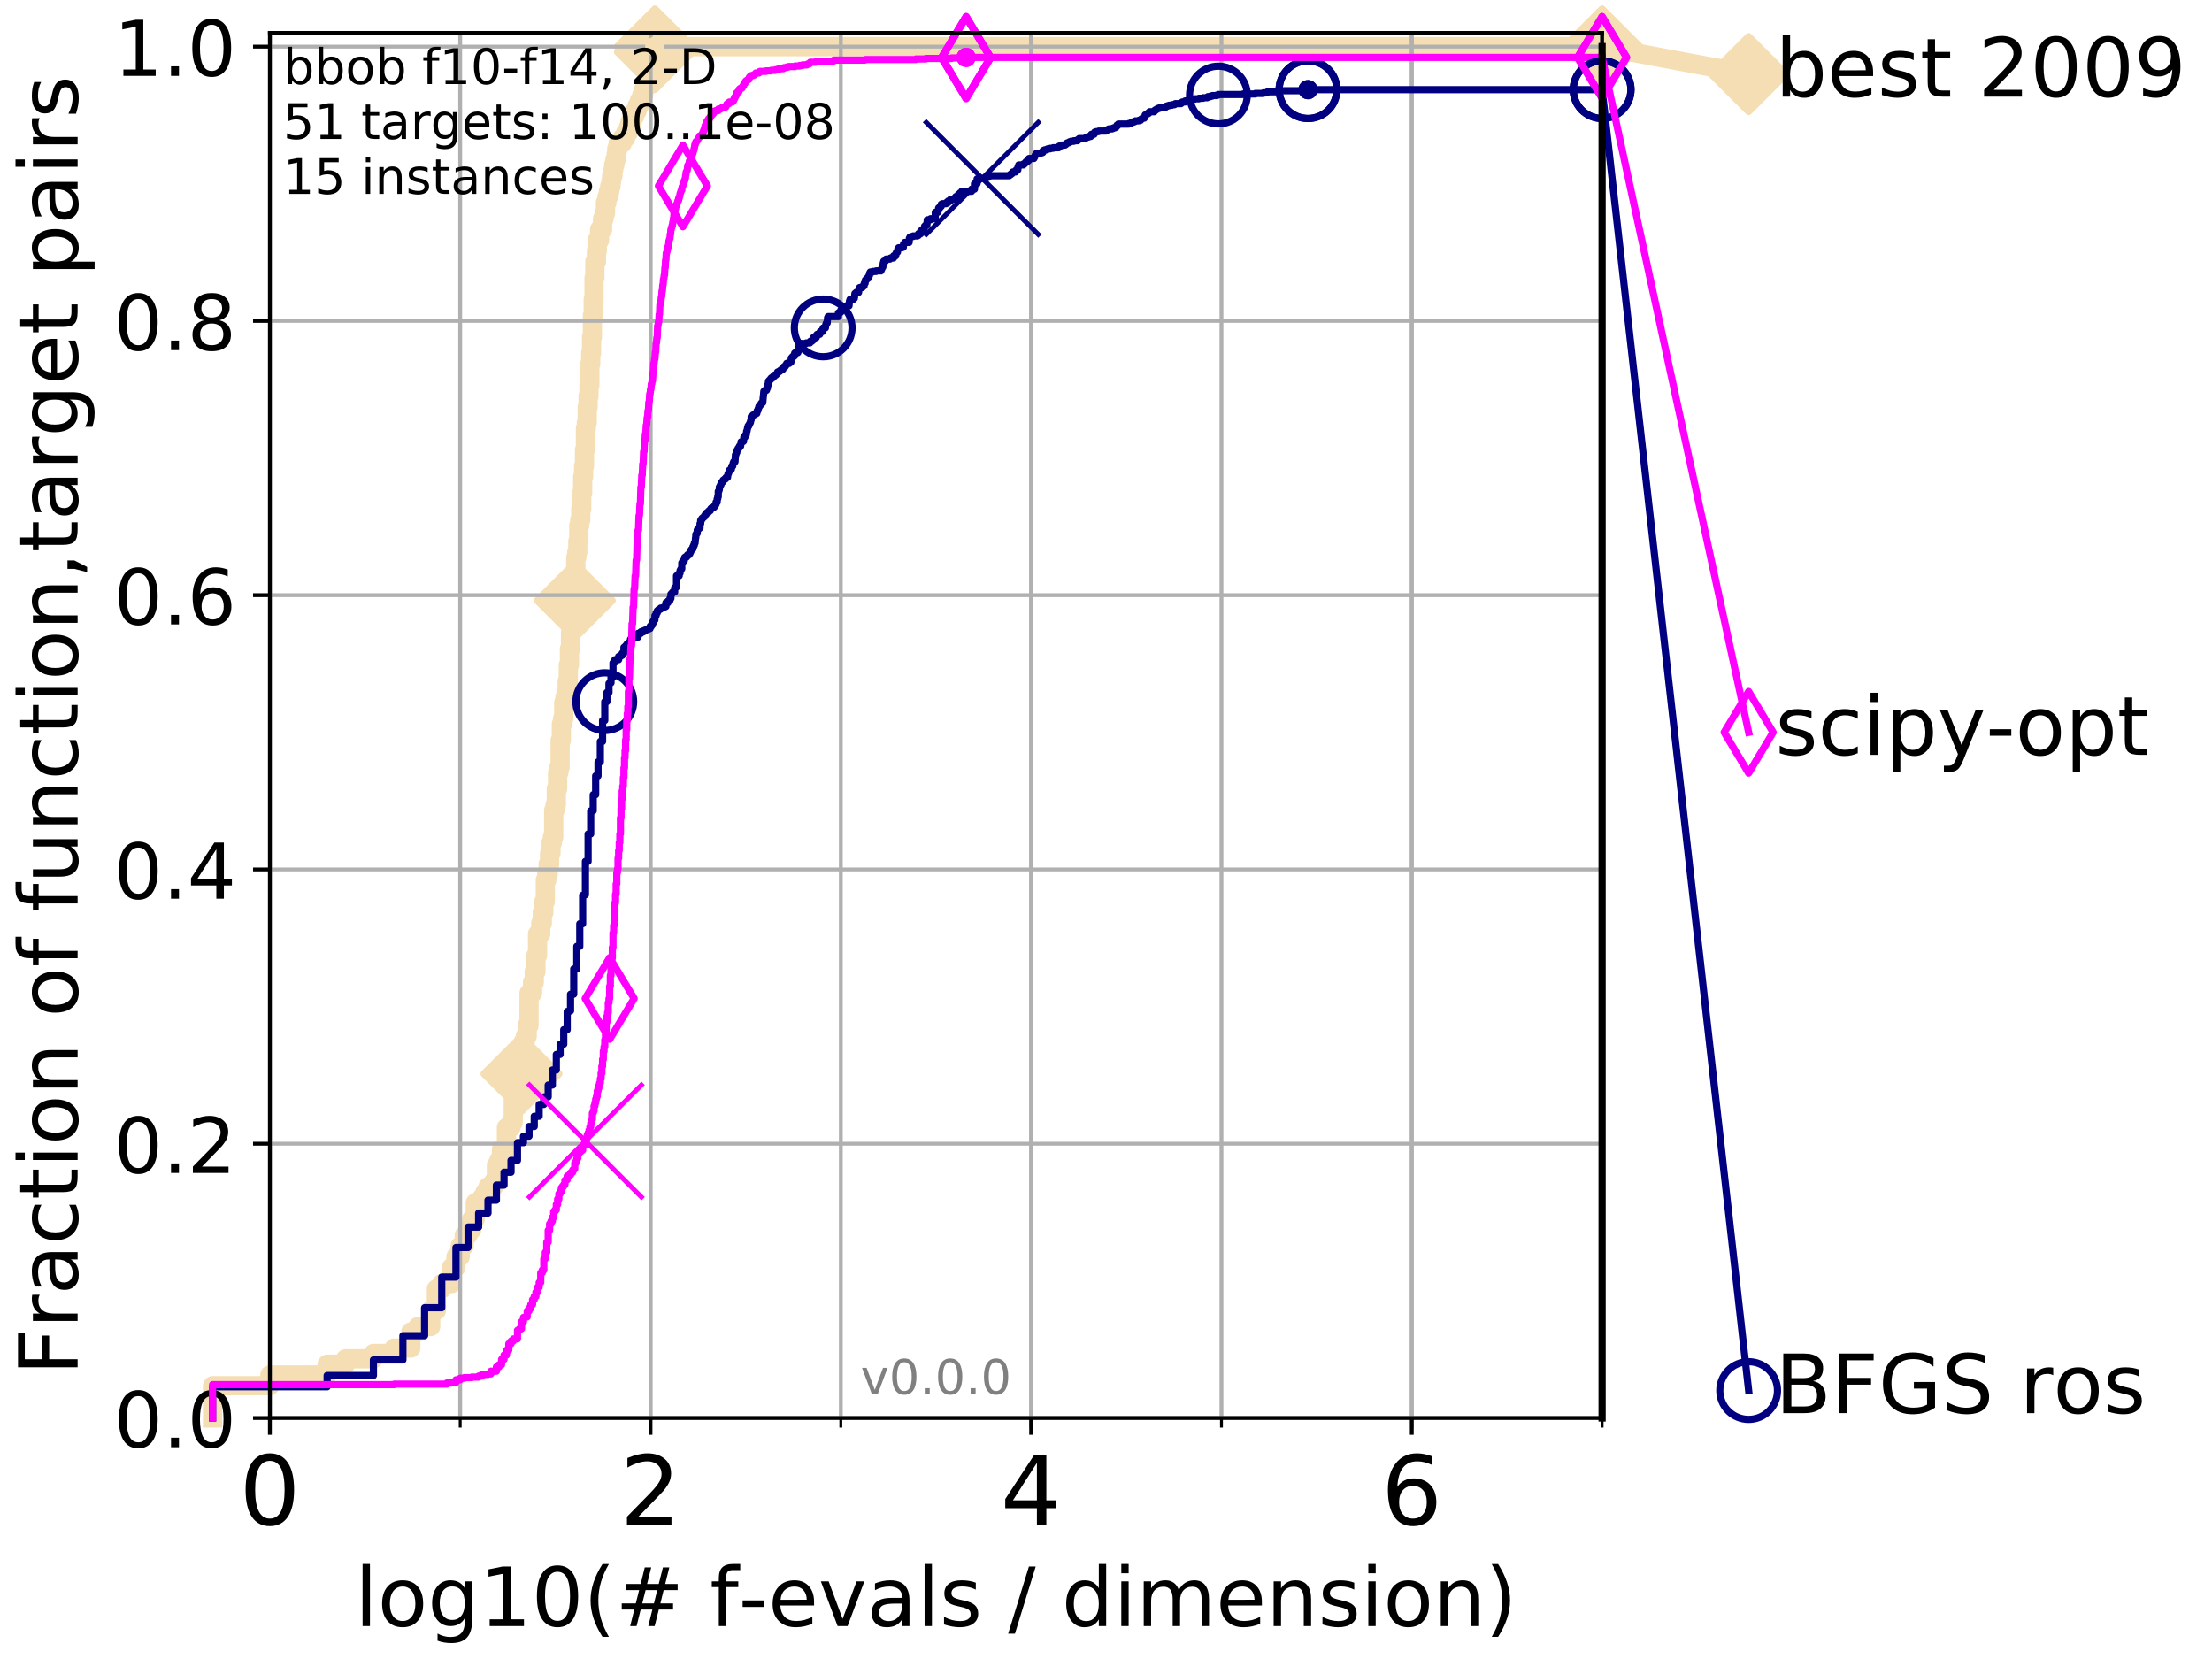 <?xml version="1.0" encoding="utf-8" standalone="no"?>
<!DOCTYPE svg PUBLIC "-//W3C//DTD SVG 1.1//EN"
  "http://www.w3.org/Graphics/SVG/1.1/DTD/svg11.dtd">
<!-- Created with matplotlib (http://matplotlib.org/) -->
<svg height="345pt" version="1.1" viewBox="0 0 460 345" width="460pt" xmlns="http://www.w3.org/2000/svg" xmlns:xlink="http://www.w3.org/1999/xlink">
 <defs>
  <style type="text/css">
*{stroke-linecap:butt;stroke-linejoin:round;}
  </style>
 </defs>
 <g id="figure_1">
  <g id="patch_1">
   <path d="M 0 345.6 
L 460.8 345.6 
L 460.8 0 
L 0 0 
z
" style="fill:#ffffff;"/>
  </g>
  <g id="axes_1">
   <g id="patch_2">
    <path d="M 56.12 294.88 
L 333.168 294.88 
L 333.168 6.845 
L 56.12 6.845 
z
" style="fill:#ffffff;"/>
   </g>
   <g id="line2d_1">
    <path d="M 44.206 294.88 
L 44.206 288.17 
L 56.12 288.17 
L 56.12 285.933 
L 68.034 285.933 
L 68.034 283.696 
L 71.87 283.696 
L 71.87 282.578 
L 77.653 282.578 
L 77.653 281.46 
L 81.973 281.46 
L 81.973 280.341 
L 85.422 280.341 
L 85.422 276.986 
L 86.918 276.986 
L 86.918 275.868 
L 89.568 275.868 
L 89.568 272.513 
L 90.753 272.513 
L 90.753 268.039 
L 91.863 268.039 
L 91.863 266.921 
L 93.887 266.921 
L 93.887 263.566 
L 94.817 263.566 
L 94.817 261.329 
L 95.698 261.329 
L 95.698 259.092 
L 96.537 259.092 
L 96.537 256.856 
L 97.337 256.856 
L 97.337 255.737 
L 98.101 255.737 
L 98.101 253.501 
L 98.832 253.501 
L 98.832 250.145 
L 100.208 250.145 
L 100.208 249.027 
L 100.857 249.027 
L 100.857 247.909 
L 101.482 247.909 
L 101.482 246.79 
L 102.668 246.79 
L 102.668 245.672 
L 103.231 245.672 
L 103.231 242.317 
L 103.777 242.317 
L 103.777 241.199 
L 104.306 241.199 
L 104.306 238.962 
L 105.317 238.962 
L 105.317 234.488 
L 106.272 234.488 
L 106.272 233.37 
L 106.731 233.37 
L 106.731 228.896 
L 107.177 228.896 
L 107.177 227.778 
L 107.613 227.778 
L 107.613 223.305 
L 108.451 223.305 
L 108.451 217.713 
L 108.856 217.713 
L 108.856 216.594 
L 109.251 216.594 
L 109.251 215.476 
L 109.637 215.476 
L 109.637 213.239 
L 110.015 213.239 
L 110.015 206.529 
L 110.746 206.529 
L 110.746 204.292 
L 111.101 204.292 
L 111.101 202.056 
L 111.448 202.056 
L 111.448 198.701 
L 111.788 198.701 
L 111.788 194.227 
L 112.45 194.227 
L 112.45 191.99 
L 112.771 191.99 
L 112.771 189.754 
L 113.086 189.754 
L 113.086 187.517 
L 113.396 187.517 
L 113.396 183.044 
L 113.7 183.044 
L 113.7 181.925 
L 113.999 181.925 
L 113.999 179.688 
L 114.293 179.688 
L 114.293 177.452 
L 114.582 177.452 
L 114.582 175.215 
L 114.866 175.215 
L 114.866 174.097 
L 115.146 174.097 
L 115.146 168.505 
L 115.421 168.505 
L 115.421 167.386 
L 115.691 167.386 
L 115.691 164.031 
L 115.958 164.031 
L 115.958 160.676 
L 116.22 160.676 
L 116.22 159.558 
L 116.479 159.558 
L 116.479 153.966 
L 116.733 153.966 
L 116.733 150.611 
L 116.984 150.611 
L 116.984 149.493 
L 117.232 149.493 
L 117.232 146.138 
L 117.475 146.138 
L 117.475 145.019 
L 117.716 145.019 
L 117.716 143.901 
L 117.953 143.901 
L 117.953 141.664 
L 118.187 141.664 
L 118.187 138.309 
L 118.417 138.309 
L 118.417 134.954 
L 118.645 134.954 
L 118.645 131.599 
L 118.87 131.599 
L 118.87 130.48 
L 119.092 130.48 
L 119.092 128.244 
L 119.311 128.244 
L 119.311 124.889 
L 119.527 124.889 
L 119.527 122.652 
L 119.74 122.652 
L 119.74 115.942 
L 119.951 115.942 
L 119.951 114.823 
L 120.16 114.823 
L 120.16 112.587 
L 120.365 112.587 
L 120.365 109.231 
L 120.569 109.231 
L 120.569 108.113 
L 120.77 108.113 
L 120.77 105.876 
L 120.969 105.876 
L 120.969 102.521 
L 121.165 102.521 
L 121.165 99.166 
L 121.359 99.166 
L 121.359 96.929 
L 121.551 96.929 
L 121.551 93.574 
L 121.741 93.574 
L 121.741 89.101 
L 121.929 89.101 
L 121.929 87.983 
L 122.115 87.983 
L 122.115 84.627 
L 122.299 84.627 
L 122.299 82.391 
L 122.481 82.391 
L 122.481 80.154 
L 122.661 80.154 
L 122.661 75.681 
L 122.839 75.681 
L 122.839 73.444 
L 123.015 73.444 
L 123.015 70.089 
L 123.19 70.089 
L 123.19 65.615 
L 123.362 65.615 
L 123.362 62.26 
L 123.533 62.26 
L 123.533 57.787 
L 123.703 57.787 
L 123.703 54.432 
L 124.036 54.432 
L 124.036 52.195 
L 124.201 52.195 
L 124.201 49.958 
L 124.685 49.958 
L 124.685 47.721 
L 125.31 47.721 
L 125.31 45.485 
L 125.615 45.485 
L 125.615 44.366 
L 125.913 44.366 
L 125.913 42.13 
L 126.207 42.13 
L 126.207 41.011 
L 126.496 41.011 
L 126.496 39.893 
L 126.78 39.893 
L 126.78 38.775 
L 127.06 38.775 
L 127.06 37.656 
L 127.198 37.656 
L 127.198 36.538 
L 127.471 36.538 
L 127.471 35.419 
L 127.606 35.419 
L 127.606 34.301 
L 127.872 34.301 
L 127.872 33.183 
L 128.134 33.183 
L 128.134 32.064 
L 128.264 32.064 
L 128.264 30.946 
L 128.521 30.946 
L 128.521 29.828 
L 129.39 29.828 
L 129.39 28.709 
L 130.101 28.709 
L 130.101 27.591 
L 130.672 27.591 
L 130.672 26.473 
L 131.006 26.473 
L 131.006 25.354 
L 131.441 25.354 
L 131.441 24.236 
L 131.97 24.236 
L 131.97 23.117 
L 132.483 23.117 
L 132.483 21.999 
L 132.981 21.999 
L 132.981 20.881 
L 133.466 20.881 
L 133.466 19.762 
L 133.843 19.762 
L 133.843 18.644 
L 134.121 18.644 
L 134.121 17.526 
L 134.485 17.526 
L 134.485 16.407 
L 134.841 16.407 
L 134.841 15.289 
L 135.277 15.289 
L 135.277 14.171 
L 135.448 14.171 
L 135.448 13.052 
L 135.617 13.052 
L 135.617 11.934 
L 135.951 11.934 
L 135.951 10.815 
L 136.197 10.815 
L 136.197 9.697 
L 333.168 9.697 
L 333.168 9.697 
" style="fill:none;stroke:#f5deb3;stroke-linecap:square;stroke-width:4;"/>
   </g>
   <g id="line2d_2">
    <defs>
     <path d="M -0 7.778 
L 7.778 0 
L 0 -7.778 
L -7.778 -0 
z
" id="mf7dbf83721" style="stroke:#f5deb3;stroke-linejoin:miter;stroke-width:1.5;"/>
    </defs>
    <g>
     <use style="fill:#f5deb3;stroke:#f5deb3;stroke-linejoin:miter;stroke-width:1.5;" x="108.451" xlink:href="#mf7dbf83721" y="223.305"/>
     <use style="fill:#f5deb3;stroke:#f5deb3;stroke-linejoin:miter;stroke-width:1.5;" x="119.527" xlink:href="#mf7dbf83721" y="124.889"/>
     <use style="fill:#f5deb3;stroke:#f5deb3;stroke-linejoin:miter;stroke-width:1.5;" x="136.197" xlink:href="#mf7dbf83721" y="10.815"/>
     <use style="fill:#f5deb3;stroke:#f5deb3;stroke-linejoin:miter;stroke-width:1.5;" x="136.197" xlink:href="#mf7dbf83721" y="9.697"/>
     <use style="fill:#f5deb3;stroke:#f5deb3;stroke-linejoin:miter;stroke-width:1.5;" x="136.197" xlink:href="#mf7dbf83721" y="9.697"/>
     <use style="fill:#f5deb3;stroke:#f5deb3;stroke-linejoin:miter;stroke-width:1.5;" x="333.168" xlink:href="#mf7dbf83721" y="9.697"/>
    </g>
   </g>
   <g id="line2d_3">
    <path style="fill:none;stroke:#f5deb3;stroke-linecap:square;stroke-width:4;"/>
    <g/>
   </g>
   <g id="line2d_4">
    <path d="M 333.168 9.697 
L 363.643 15.401 
" style="fill:none;stroke:#f5deb3;stroke-linecap:square;stroke-width:4;"/>
    <g>
     <use style="fill:#f5deb3;stroke:#f5deb3;stroke-linejoin:miter;stroke-width:1.5;" x="333.168" xlink:href="#mf7dbf83721" y="9.697"/>
     <use style="fill:#f5deb3;stroke:#f5deb3;stroke-linejoin:miter;stroke-width:1.5;" x="363.643" xlink:href="#mf7dbf83721" y="15.401"/>
    </g>
   </g>
   <g id="matplotlib.axis_1">
    <g id="xtick_1">
     <g id="line2d_5">
      <path clip-path="url(#p5c3f0455d1)" d="M 56.12 294.88 
L 56.12 6.845 
" style="fill:none;stroke:#b0b0b0;stroke-linecap:square;stroke-width:0.8;"/>
     </g>
     <g id="line2d_6">
      <defs>
       <path d="M 0 0 
L 0 3.5 
" id="m0f27285247" style="stroke:#000000;stroke-width:0.8;"/>
      </defs>
      <g>
       <use style="stroke:#000000;stroke-width:0.8;" x="56.12" xlink:href="#m0f27285247" y="294.88"/>
      </g>
     </g>
     <g id="text_1">
      <!-- 0 -->
      <defs>
       <path d="M 31.781 66.406 
Q 24.172 66.406 20.328 58.906 
Q 16.5 51.422 16.5 36.375 
Q 16.5 21.391 20.328 13.891 
Q 24.172 6.391 31.781 6.391 
Q 39.453 6.391 43.281 13.891 
Q 47.125 21.391 47.125 36.375 
Q 47.125 51.422 43.281 58.906 
Q 39.453 66.406 31.781 66.406 
z
M 31.781 74.219 
Q 44.047 74.219 50.516 64.516 
Q 56.984 54.828 56.984 36.375 
Q 56.984 17.969 50.516 8.266 
Q 44.047 -1.422 31.781 -1.422 
Q 19.531 -1.422 13.062 8.266 
Q 6.594 17.969 6.594 36.375 
Q 6.594 54.828 13.062 64.516 
Q 19.531 74.219 31.781 74.219 
z
" id="DejaVuSans-30"/>
      </defs>
      <g transform="translate(49.758 317.077)scale(0.2 -0.2)">
       <use xlink:href="#DejaVuSans-30"/>
      </g>
     </g>
    </g>
    <g id="xtick_2">
     <g id="line2d_7">
      <path clip-path="url(#p5c3f0455d1)" d="M 135.277 294.88 
L 135.277 6.845 
" style="fill:none;stroke:#b0b0b0;stroke-linecap:square;stroke-width:0.8;"/>
     </g>
     <g id="line2d_8">
      <g>
       <use style="stroke:#000000;stroke-width:0.8;" x="135.277" xlink:href="#m0f27285247" y="294.88"/>
      </g>
     </g>
     <g id="text_2">
      <!-- 2 -->
      <defs>
       <path d="M 19.188 8.297 
L 53.609 8.297 
L 53.609 0 
L 7.328 0 
L 7.328 8.297 
Q 12.938 14.109 22.625 23.891 
Q 32.328 33.688 34.812 36.531 
Q 39.547 41.844 41.422 45.531 
Q 43.312 49.219 43.312 52.781 
Q 43.312 58.594 39.234 62.25 
Q 35.156 65.922 28.609 65.922 
Q 23.969 65.922 18.812 64.312 
Q 13.672 62.703 7.812 59.422 
L 7.812 69.391 
Q 13.766 71.781 18.938 73 
Q 24.125 74.219 28.422 74.219 
Q 39.75 74.219 46.484 68.547 
Q 53.219 62.891 53.219 53.422 
Q 53.219 48.922 51.531 44.891 
Q 49.859 40.875 45.406 35.406 
Q 44.188 33.984 37.641 27.219 
Q 31.109 20.453 19.188 8.297 
z
" id="DejaVuSans-32"/>
      </defs>
      <g transform="translate(128.914 317.077)scale(0.2 -0.2)">
       <use xlink:href="#DejaVuSans-32"/>
      </g>
     </g>
    </g>
    <g id="xtick_3">
     <g id="line2d_9">
      <path clip-path="url(#p5c3f0455d1)" d="M 214.433 294.88 
L 214.433 6.845 
" style="fill:none;stroke:#b0b0b0;stroke-linecap:square;stroke-width:0.8;"/>
     </g>
     <g id="line2d_10">
      <g>
       <use style="stroke:#000000;stroke-width:0.8;" x="214.433" xlink:href="#m0f27285247" y="294.88"/>
      </g>
     </g>
     <g id="text_3">
      <!-- 4 -->
      <defs>
       <path d="M 37.797 64.312 
L 12.891 25.391 
L 37.797 25.391 
z
M 35.203 72.906 
L 47.609 72.906 
L 47.609 25.391 
L 58.016 25.391 
L 58.016 17.188 
L 47.609 17.188 
L 47.609 0 
L 37.797 0 
L 37.797 17.188 
L 4.891 17.188 
L 4.891 26.703 
z
" id="DejaVuSans-34"/>
      </defs>
      <g transform="translate(208.071 317.077)scale(0.2 -0.2)">
       <use xlink:href="#DejaVuSans-34"/>
      </g>
     </g>
    </g>
    <g id="xtick_4">
     <g id="line2d_11">
      <path clip-path="url(#p5c3f0455d1)" d="M 293.59 294.88 
L 293.59 6.845 
" style="fill:none;stroke:#b0b0b0;stroke-linecap:square;stroke-width:0.8;"/>
     </g>
     <g id="line2d_12">
      <g>
       <use style="stroke:#000000;stroke-width:0.8;" x="293.59" xlink:href="#m0f27285247" y="294.88"/>
      </g>
     </g>
     <g id="text_4">
      <!-- 6 -->
      <defs>
       <path d="M 33.016 40.375 
Q 26.375 40.375 22.484 35.828 
Q 18.609 31.297 18.609 23.391 
Q 18.609 15.531 22.484 10.953 
Q 26.375 6.391 33.016 6.391 
Q 39.656 6.391 43.531 10.953 
Q 47.406 15.531 47.406 23.391 
Q 47.406 31.297 43.531 35.828 
Q 39.656 40.375 33.016 40.375 
z
M 52.594 71.297 
L 52.594 62.312 
Q 48.875 64.062 45.094 64.984 
Q 41.312 65.922 37.594 65.922 
Q 27.828 65.922 22.672 59.328 
Q 17.531 52.734 16.797 39.406 
Q 19.672 43.656 24.016 45.922 
Q 28.375 48.188 33.594 48.188 
Q 44.578 48.188 50.953 41.516 
Q 57.328 34.859 57.328 23.391 
Q 57.328 12.156 50.688 5.359 
Q 44.047 -1.422 33.016 -1.422 
Q 20.359 -1.422 13.672 8.266 
Q 6.984 17.969 6.984 36.375 
Q 6.984 53.656 15.188 63.938 
Q 23.391 74.219 37.203 74.219 
Q 40.922 74.219 44.703 73.484 
Q 48.484 72.75 52.594 71.297 
z
" id="DejaVuSans-36"/>
      </defs>
      <g transform="translate(287.227 317.077)scale(0.2 -0.2)">
       <use xlink:href="#DejaVuSans-36"/>
      </g>
     </g>
    </g>
    <g id="xtick_5">
     <g id="line2d_13">
      <path clip-path="url(#p5c3f0455d1)" d="M 56.12 294.88 
L 56.12 6.845 
" style="fill:none;stroke:#b0b0b0;stroke-linecap:square;stroke-width:0.8;"/>
     </g>
     <g id="line2d_14">
      <defs>
       <path d="M 0 0 
L 0 2 
" id="m8b5aa92619" style="stroke:#000000;stroke-width:0.6;"/>
      </defs>
      <g>
       <use style="stroke:#000000;stroke-width:0.6;" x="56.12" xlink:href="#m8b5aa92619" y="294.88"/>
      </g>
     </g>
    </g>
    <g id="xtick_6">
     <g id="line2d_15">
      <path clip-path="url(#p5c3f0455d1)" d="M 95.698 294.88 
L 95.698 6.845 
" style="fill:none;stroke:#b0b0b0;stroke-linecap:square;stroke-width:0.8;"/>
     </g>
     <g id="line2d_16">
      <g>
       <use style="stroke:#000000;stroke-width:0.6;" x="95.698" xlink:href="#m8b5aa92619" y="294.88"/>
      </g>
     </g>
    </g>
    <g id="xtick_7">
     <g id="line2d_17">
      <path clip-path="url(#p5c3f0455d1)" d="M 135.277 294.88 
L 135.277 6.845 
" style="fill:none;stroke:#b0b0b0;stroke-linecap:square;stroke-width:0.8;"/>
     </g>
     <g id="line2d_18">
      <g>
       <use style="stroke:#000000;stroke-width:0.6;" x="135.277" xlink:href="#m8b5aa92619" y="294.88"/>
      </g>
     </g>
    </g>
    <g id="xtick_8">
     <g id="line2d_19">
      <path clip-path="url(#p5c3f0455d1)" d="M 174.855 294.88 
L 174.855 6.845 
" style="fill:none;stroke:#b0b0b0;stroke-linecap:square;stroke-width:0.8;"/>
     </g>
     <g id="line2d_20">
      <g>
       <use style="stroke:#000000;stroke-width:0.6;" x="174.855" xlink:href="#m8b5aa92619" y="294.88"/>
      </g>
     </g>
    </g>
    <g id="xtick_9">
     <g id="line2d_21">
      <path clip-path="url(#p5c3f0455d1)" d="M 214.433 294.88 
L 214.433 6.845 
" style="fill:none;stroke:#b0b0b0;stroke-linecap:square;stroke-width:0.8;"/>
     </g>
     <g id="line2d_22">
      <g>
       <use style="stroke:#000000;stroke-width:0.6;" x="214.433" xlink:href="#m8b5aa92619" y="294.88"/>
      </g>
     </g>
    </g>
    <g id="xtick_10">
     <g id="line2d_23">
      <path clip-path="url(#p5c3f0455d1)" d="M 254.011 294.88 
L 254.011 6.845 
" style="fill:none;stroke:#b0b0b0;stroke-linecap:square;stroke-width:0.8;"/>
     </g>
     <g id="line2d_24">
      <g>
       <use style="stroke:#000000;stroke-width:0.6;" x="254.011" xlink:href="#m8b5aa92619" y="294.88"/>
      </g>
     </g>
    </g>
    <g id="xtick_11">
     <g id="line2d_25">
      <path clip-path="url(#p5c3f0455d1)" d="M 293.59 294.88 
L 293.59 6.845 
" style="fill:none;stroke:#b0b0b0;stroke-linecap:square;stroke-width:0.8;"/>
     </g>
     <g id="line2d_26">
      <g>
       <use style="stroke:#000000;stroke-width:0.6;" x="293.59" xlink:href="#m8b5aa92619" y="294.88"/>
      </g>
     </g>
    </g>
    <g id="xtick_12">
     <g id="line2d_27">
      <path clip-path="url(#p5c3f0455d1)" d="M 333.168 294.88 
L 333.168 6.845 
" style="fill:none;stroke:#b0b0b0;stroke-linecap:square;stroke-width:0.8;"/>
     </g>
     <g id="line2d_28">
      <g>
       <use style="stroke:#000000;stroke-width:0.6;" x="333.168" xlink:href="#m8b5aa92619" y="294.88"/>
      </g>
     </g>
    </g>
    <g id="text_5">
     <!-- log10(# f-evals / dimension) -->
     <defs>
      <path d="M 9.422 75.984 
L 18.406 75.984 
L 18.406 0 
L 9.422 0 
z
" id="DejaVuSans-6c"/>
      <path d="M 30.609 48.391 
Q 23.391 48.391 19.188 42.75 
Q 14.984 37.109 14.984 27.297 
Q 14.984 17.484 19.156 11.844 
Q 23.344 6.203 30.609 6.203 
Q 37.797 6.203 41.984 11.859 
Q 46.188 17.531 46.188 27.297 
Q 46.188 37.016 41.984 42.703 
Q 37.797 48.391 30.609 48.391 
z
M 30.609 56 
Q 42.328 56 49.016 48.375 
Q 55.719 40.766 55.719 27.297 
Q 55.719 13.875 49.016 6.219 
Q 42.328 -1.422 30.609 -1.422 
Q 18.844 -1.422 12.172 6.219 
Q 5.516 13.875 5.516 27.297 
Q 5.516 40.766 12.172 48.375 
Q 18.844 56 30.609 56 
z
" id="DejaVuSans-6f"/>
      <path d="M 45.406 27.984 
Q 45.406 37.75 41.375 43.109 
Q 37.359 48.484 30.078 48.484 
Q 22.859 48.484 18.828 43.109 
Q 14.797 37.75 14.797 27.984 
Q 14.797 18.266 18.828 12.891 
Q 22.859 7.516 30.078 7.516 
Q 37.359 7.516 41.375 12.891 
Q 45.406 18.266 45.406 27.984 
z
M 54.391 6.781 
Q 54.391 -7.172 48.188 -13.984 
Q 42 -20.797 29.203 -20.797 
Q 24.469 -20.797 20.266 -20.094 
Q 16.062 -19.391 12.109 -17.922 
L 12.109 -9.188 
Q 16.062 -11.328 19.922 -12.344 
Q 23.781 -13.375 27.781 -13.375 
Q 36.625 -13.375 41.016 -8.766 
Q 45.406 -4.156 45.406 5.172 
L 45.406 9.625 
Q 42.625 4.781 38.281 2.391 
Q 33.938 0 27.875 0 
Q 17.828 0 11.672 7.656 
Q 5.516 15.328 5.516 27.984 
Q 5.516 40.672 11.672 48.328 
Q 17.828 56 27.875 56 
Q 33.938 56 38.281 53.609 
Q 42.625 51.219 45.406 46.391 
L 45.406 54.688 
L 54.391 54.688 
z
" id="DejaVuSans-67"/>
      <path d="M 12.406 8.297 
L 28.516 8.297 
L 28.516 63.922 
L 10.984 60.406 
L 10.984 69.391 
L 28.422 72.906 
L 38.281 72.906 
L 38.281 8.297 
L 54.391 8.297 
L 54.391 0 
L 12.406 0 
z
" id="DejaVuSans-31"/>
      <path d="M 31 75.875 
Q 24.469 64.656 21.281 53.656 
Q 18.109 42.672 18.109 31.391 
Q 18.109 20.125 21.312 9.062 
Q 24.516 -2 31 -13.188 
L 23.188 -13.188 
Q 15.875 -1.703 12.234 9.375 
Q 8.594 20.453 8.594 31.391 
Q 8.594 42.281 12.203 53.312 
Q 15.828 64.359 23.188 75.875 
z
" id="DejaVuSans-28"/>
      <path d="M 51.125 44 
L 36.922 44 
L 32.812 27.688 
L 47.125 27.688 
z
M 43.797 71.781 
L 38.719 51.516 
L 52.984 51.516 
L 58.109 71.781 
L 65.922 71.781 
L 60.891 51.516 
L 76.125 51.516 
L 76.125 44 
L 58.984 44 
L 54.984 27.688 
L 70.516 27.688 
L 70.516 20.219 
L 53.078 20.219 
L 48 0 
L 40.188 0 
L 45.219 20.219 
L 30.906 20.219 
L 25.875 0 
L 18.016 0 
L 23.094 20.219 
L 7.719 20.219 
L 7.719 27.688 
L 24.906 27.688 
L 29 44 
L 13.281 44 
L 13.281 51.516 
L 30.906 51.516 
L 35.891 71.781 
z
" id="DejaVuSans-23"/>
      <path id="DejaVuSans-20"/>
      <path d="M 37.109 75.984 
L 37.109 68.5 
L 28.516 68.5 
Q 23.688 68.5 21.797 66.547 
Q 19.922 64.594 19.922 59.516 
L 19.922 54.688 
L 34.719 54.688 
L 34.719 47.703 
L 19.922 47.703 
L 19.922 0 
L 10.891 0 
L 10.891 47.703 
L 2.297 47.703 
L 2.297 54.688 
L 10.891 54.688 
L 10.891 58.5 
Q 10.891 67.625 15.141 71.797 
Q 19.391 75.984 28.609 75.984 
z
" id="DejaVuSans-66"/>
      <path d="M 4.891 31.391 
L 31.203 31.391 
L 31.203 23.391 
L 4.891 23.391 
z
" id="DejaVuSans-2d"/>
      <path d="M 56.203 29.594 
L 56.203 25.203 
L 14.891 25.203 
Q 15.484 15.922 20.484 11.062 
Q 25.484 6.203 34.422 6.203 
Q 39.594 6.203 44.453 7.469 
Q 49.312 8.734 54.109 11.281 
L 54.109 2.781 
Q 49.266 0.734 44.188 -0.344 
Q 39.109 -1.422 33.891 -1.422 
Q 20.797 -1.422 13.156 6.188 
Q 5.516 13.812 5.516 26.812 
Q 5.516 40.234 12.766 48.109 
Q 20.016 56 32.328 56 
Q 43.359 56 49.781 48.891 
Q 56.203 41.797 56.203 29.594 
z
M 47.219 32.234 
Q 47.125 39.594 43.094 43.984 
Q 39.062 48.391 32.422 48.391 
Q 24.906 48.391 20.391 44.141 
Q 15.875 39.891 15.188 32.172 
z
" id="DejaVuSans-65"/>
      <path d="M 2.984 54.688 
L 12.5 54.688 
L 29.594 8.797 
L 46.688 54.688 
L 56.203 54.688 
L 35.688 0 
L 23.484 0 
z
" id="DejaVuSans-76"/>
      <path d="M 34.281 27.484 
Q 23.391 27.484 19.188 25 
Q 14.984 22.516 14.984 16.5 
Q 14.984 11.719 18.141 8.906 
Q 21.297 6.109 26.703 6.109 
Q 34.188 6.109 38.703 11.406 
Q 43.219 16.703 43.219 25.484 
L 43.219 27.484 
z
M 52.203 31.203 
L 52.203 0 
L 43.219 0 
L 43.219 8.297 
Q 40.141 3.328 35.547 0.953 
Q 30.953 -1.422 24.312 -1.422 
Q 15.922 -1.422 10.953 3.297 
Q 6 8.016 6 15.922 
Q 6 25.141 12.172 29.828 
Q 18.359 34.516 30.609 34.516 
L 43.219 34.516 
L 43.219 35.406 
Q 43.219 41.609 39.141 45 
Q 35.062 48.391 27.688 48.391 
Q 23 48.391 18.547 47.266 
Q 14.109 46.141 10.016 43.891 
L 10.016 52.203 
Q 14.938 54.109 19.578 55.047 
Q 24.219 56 28.609 56 
Q 40.484 56 46.344 49.844 
Q 52.203 43.703 52.203 31.203 
z
" id="DejaVuSans-61"/>
      <path d="M 44.281 53.078 
L 44.281 44.578 
Q 40.484 46.531 36.375 47.5 
Q 32.281 48.484 27.875 48.484 
Q 21.188 48.484 17.844 46.438 
Q 14.5 44.391 14.5 40.281 
Q 14.5 37.156 16.891 35.375 
Q 19.281 33.594 26.516 31.984 
L 29.594 31.297 
Q 39.156 29.25 43.188 25.516 
Q 47.219 21.781 47.219 15.094 
Q 47.219 7.469 41.188 3.016 
Q 35.156 -1.422 24.609 -1.422 
Q 20.219 -1.422 15.453 -0.562 
Q 10.688 0.297 5.422 2 
L 5.422 11.281 
Q 10.406 8.688 15.234 7.391 
Q 20.062 6.109 24.812 6.109 
Q 31.156 6.109 34.562 8.281 
Q 37.984 10.453 37.984 14.406 
Q 37.984 18.062 35.516 20.016 
Q 33.062 21.969 24.703 23.781 
L 21.578 24.516 
Q 13.234 26.266 9.516 29.906 
Q 5.812 33.547 5.812 39.891 
Q 5.812 47.609 11.281 51.797 
Q 16.75 56 26.812 56 
Q 31.781 56 36.172 55.266 
Q 40.578 54.547 44.281 53.078 
z
" id="DejaVuSans-73"/>
      <path d="M 25.391 72.906 
L 33.688 72.906 
L 8.297 -9.281 
L 0 -9.281 
z
" id="DejaVuSans-2f"/>
      <path d="M 45.406 46.391 
L 45.406 75.984 
L 54.391 75.984 
L 54.391 0 
L 45.406 0 
L 45.406 8.203 
Q 42.578 3.328 38.25 0.953 
Q 33.938 -1.422 27.875 -1.422 
Q 17.969 -1.422 11.734 6.484 
Q 5.516 14.406 5.516 27.297 
Q 5.516 40.188 11.734 48.094 
Q 17.969 56 27.875 56 
Q 33.938 56 38.25 53.625 
Q 42.578 51.266 45.406 46.391 
z
M 14.797 27.297 
Q 14.797 17.391 18.875 11.75 
Q 22.953 6.109 30.078 6.109 
Q 37.203 6.109 41.297 11.75 
Q 45.406 17.391 45.406 27.297 
Q 45.406 37.203 41.297 42.844 
Q 37.203 48.484 30.078 48.484 
Q 22.953 48.484 18.875 42.844 
Q 14.797 37.203 14.797 27.297 
z
" id="DejaVuSans-64"/>
      <path d="M 9.422 54.688 
L 18.406 54.688 
L 18.406 0 
L 9.422 0 
z
M 9.422 75.984 
L 18.406 75.984 
L 18.406 64.594 
L 9.422 64.594 
z
" id="DejaVuSans-69"/>
      <path d="M 52 44.188 
Q 55.375 50.25 60.062 53.125 
Q 64.75 56 71.094 56 
Q 79.641 56 84.281 50.016 
Q 88.922 44.047 88.922 33.016 
L 88.922 0 
L 79.891 0 
L 79.891 32.719 
Q 79.891 40.578 77.094 44.375 
Q 74.312 48.188 68.609 48.188 
Q 61.625 48.188 57.562 43.547 
Q 53.516 38.922 53.516 30.906 
L 53.516 0 
L 44.484 0 
L 44.484 32.719 
Q 44.484 40.625 41.703 44.406 
Q 38.922 48.188 33.109 48.188 
Q 26.219 48.188 22.156 43.531 
Q 18.109 38.875 18.109 30.906 
L 18.109 0 
L 9.078 0 
L 9.078 54.688 
L 18.109 54.688 
L 18.109 46.188 
Q 21.188 51.219 25.484 53.609 
Q 29.781 56 35.688 56 
Q 41.656 56 45.828 52.969 
Q 50 49.953 52 44.188 
z
" id="DejaVuSans-6d"/>
      <path d="M 54.891 33.016 
L 54.891 0 
L 45.906 0 
L 45.906 32.719 
Q 45.906 40.484 42.875 44.328 
Q 39.844 48.188 33.797 48.188 
Q 26.516 48.188 22.312 43.547 
Q 18.109 38.922 18.109 30.906 
L 18.109 0 
L 9.078 0 
L 9.078 54.688 
L 18.109 54.688 
L 18.109 46.188 
Q 21.344 51.125 25.703 53.562 
Q 30.078 56 35.797 56 
Q 45.219 56 50.047 50.172 
Q 54.891 44.344 54.891 33.016 
z
" id="DejaVuSans-6e"/>
      <path d="M 8.016 75.875 
L 15.828 75.875 
Q 23.141 64.359 26.781 53.312 
Q 30.422 42.281 30.422 31.391 
Q 30.422 20.453 26.781 9.375 
Q 23.141 -1.703 15.828 -13.188 
L 8.016 -13.188 
Q 14.5 -2 17.703 9.062 
Q 20.906 20.125 20.906 31.391 
Q 20.906 42.672 17.703 53.656 
Q 14.5 64.656 8.016 75.875 
z
" id="DejaVuSans-29"/>
     </defs>
     <g transform="translate(73.803 338.154)scale(0.17 -0.17)">
      <use xlink:href="#DejaVuSans-6c"/>
      <use x="27.783" xlink:href="#DejaVuSans-6f"/>
      <use x="88.965" xlink:href="#DejaVuSans-67"/>
      <use x="152.441" xlink:href="#DejaVuSans-31"/>
      <use x="216.064" xlink:href="#DejaVuSans-30"/>
      <use x="279.688" xlink:href="#DejaVuSans-28"/>
      <use x="318.701" xlink:href="#DejaVuSans-23"/>
      <use x="402.49" xlink:href="#DejaVuSans-20"/>
      <use x="434.277" xlink:href="#DejaVuSans-66"/>
      <use x="469.404" xlink:href="#DejaVuSans-2d"/>
      <use x="505.488" xlink:href="#DejaVuSans-65"/>
      <use x="567.012" xlink:href="#DejaVuSans-76"/>
      <use x="626.191" xlink:href="#DejaVuSans-61"/>
      <use x="687.471" xlink:href="#DejaVuSans-6c"/>
      <use x="715.254" xlink:href="#DejaVuSans-73"/>
      <use x="767.354" xlink:href="#DejaVuSans-20"/>
      <use x="799.141" xlink:href="#DejaVuSans-2f"/>
      <use x="832.832" xlink:href="#DejaVuSans-20"/>
      <use x="864.619" xlink:href="#DejaVuSans-64"/>
      <use x="928.096" xlink:href="#DejaVuSans-69"/>
      <use x="955.879" xlink:href="#DejaVuSans-6d"/>
      <use x="1053.291" xlink:href="#DejaVuSans-65"/>
      <use x="1114.814" xlink:href="#DejaVuSans-6e"/>
      <use x="1178.193" xlink:href="#DejaVuSans-73"/>
      <use x="1230.293" xlink:href="#DejaVuSans-69"/>
      <use x="1258.076" xlink:href="#DejaVuSans-6f"/>
      <use x="1319.258" xlink:href="#DejaVuSans-6e"/>
      <use x="1382.637" xlink:href="#DejaVuSans-29"/>
     </g>
    </g>
   </g>
   <g id="matplotlib.axis_2">
    <g id="ytick_1">
     <g id="line2d_29">
      <path clip-path="url(#p5c3f0455d1)" d="M 56.12 294.88 
L 333.168 294.88 
" style="fill:none;stroke:#b0b0b0;stroke-linecap:square;stroke-width:0.8;"/>
     </g>
     <g id="line2d_30">
      <defs>
       <path d="M 0 0 
L -3.5 0 
" id="m788cdfd24e" style="stroke:#000000;stroke-width:0.8;"/>
      </defs>
      <g>
       <use style="stroke:#000000;stroke-width:0.8;" x="56.12" xlink:href="#m788cdfd24e" y="294.88"/>
      </g>
     </g>
     <g id="text_6">
      <!-- 0.0 -->
      <defs>
       <path d="M 10.688 12.406 
L 21 12.406 
L 21 0 
L 10.688 0 
z
" id="DejaVuSans-2e"/>
      </defs>
      <g transform="translate(23.675 300.959)scale(0.16 -0.16)">
       <use xlink:href="#DejaVuSans-30"/>
       <use x="63.623" xlink:href="#DejaVuSans-2e"/>
       <use x="95.41" xlink:href="#DejaVuSans-30"/>
      </g>
     </g>
    </g>
    <g id="ytick_2">
     <g id="line2d_31">
      <path clip-path="url(#p5c3f0455d1)" d="M 56.12 237.843 
L 333.168 237.843 
" style="fill:none;stroke:#b0b0b0;stroke-linecap:square;stroke-width:0.8;"/>
     </g>
     <g id="line2d_32">
      <g>
       <use style="stroke:#000000;stroke-width:0.8;" x="56.12" xlink:href="#m788cdfd24e" y="237.843"/>
      </g>
     </g>
     <g id="text_7">
      <!-- 0.2 -->
      <g transform="translate(23.675 243.922)scale(0.16 -0.16)">
       <use xlink:href="#DejaVuSans-30"/>
       <use x="63.623" xlink:href="#DejaVuSans-2e"/>
       <use x="95.41" xlink:href="#DejaVuSans-32"/>
      </g>
     </g>
    </g>
    <g id="ytick_3">
     <g id="line2d_33">
      <path clip-path="url(#p5c3f0455d1)" d="M 56.12 180.807 
L 333.168 180.807 
" style="fill:none;stroke:#b0b0b0;stroke-linecap:square;stroke-width:0.8;"/>
     </g>
     <g id="line2d_34">
      <g>
       <use style="stroke:#000000;stroke-width:0.8;" x="56.12" xlink:href="#m788cdfd24e" y="180.807"/>
      </g>
     </g>
     <g id="text_8">
      <!-- 0.4 -->
      <g transform="translate(23.675 186.886)scale(0.16 -0.16)">
       <use xlink:href="#DejaVuSans-30"/>
       <use x="63.623" xlink:href="#DejaVuSans-2e"/>
       <use x="95.41" xlink:href="#DejaVuSans-34"/>
      </g>
     </g>
    </g>
    <g id="ytick_4">
     <g id="line2d_35">
      <path clip-path="url(#p5c3f0455d1)" d="M 56.12 123.77 
L 333.168 123.77 
" style="fill:none;stroke:#b0b0b0;stroke-linecap:square;stroke-width:0.8;"/>
     </g>
     <g id="line2d_36">
      <g>
       <use style="stroke:#000000;stroke-width:0.8;" x="56.12" xlink:href="#m788cdfd24e" y="123.77"/>
      </g>
     </g>
     <g id="text_9">
      <!-- 0.6 -->
      <g transform="translate(23.675 129.849)scale(0.16 -0.16)">
       <use xlink:href="#DejaVuSans-30"/>
       <use x="63.623" xlink:href="#DejaVuSans-2e"/>
       <use x="95.41" xlink:href="#DejaVuSans-36"/>
      </g>
     </g>
    </g>
    <g id="ytick_5">
     <g id="line2d_37">
      <path clip-path="url(#p5c3f0455d1)" d="M 56.12 66.734 
L 333.168 66.734 
" style="fill:none;stroke:#b0b0b0;stroke-linecap:square;stroke-width:0.8;"/>
     </g>
     <g id="line2d_38">
      <g>
       <use style="stroke:#000000;stroke-width:0.8;" x="56.12" xlink:href="#m788cdfd24e" y="66.734"/>
      </g>
     </g>
     <g id="text_10">
      <!-- 0.8 -->
      <defs>
       <path d="M 31.781 34.625 
Q 24.75 34.625 20.719 30.859 
Q 16.703 27.094 16.703 20.516 
Q 16.703 13.922 20.719 10.156 
Q 24.75 6.391 31.781 6.391 
Q 38.812 6.391 42.859 10.172 
Q 46.922 13.969 46.922 20.516 
Q 46.922 27.094 42.891 30.859 
Q 38.875 34.625 31.781 34.625 
z
M 21.922 38.812 
Q 15.578 40.375 12.031 44.719 
Q 8.5 49.078 8.5 55.328 
Q 8.5 64.062 14.719 69.141 
Q 20.953 74.219 31.781 74.219 
Q 42.672 74.219 48.875 69.141 
Q 55.078 64.062 55.078 55.328 
Q 55.078 49.078 51.531 44.719 
Q 48 40.375 41.703 38.812 
Q 48.828 37.156 52.797 32.312 
Q 56.781 27.484 56.781 20.516 
Q 56.781 9.906 50.312 4.234 
Q 43.844 -1.422 31.781 -1.422 
Q 19.734 -1.422 13.25 4.234 
Q 6.781 9.906 6.781 20.516 
Q 6.781 27.484 10.781 32.312 
Q 14.797 37.156 21.922 38.812 
z
M 18.312 54.391 
Q 18.312 48.734 21.844 45.562 
Q 25.391 42.391 31.781 42.391 
Q 38.141 42.391 41.719 45.562 
Q 45.312 48.734 45.312 54.391 
Q 45.312 60.062 41.719 63.234 
Q 38.141 66.406 31.781 66.406 
Q 25.391 66.406 21.844 63.234 
Q 18.312 60.062 18.312 54.391 
z
" id="DejaVuSans-38"/>
      </defs>
      <g transform="translate(23.675 72.812)scale(0.16 -0.16)">
       <use xlink:href="#DejaVuSans-30"/>
       <use x="63.623" xlink:href="#DejaVuSans-2e"/>
       <use x="95.41" xlink:href="#DejaVuSans-38"/>
      </g>
     </g>
    </g>
    <g id="ytick_6">
     <g id="line2d_39">
      <path clip-path="url(#p5c3f0455d1)" d="M 56.12 9.697 
L 333.168 9.697 
" style="fill:none;stroke:#b0b0b0;stroke-linecap:square;stroke-width:0.8;"/>
     </g>
     <g id="line2d_40">
      <g>
       <use style="stroke:#000000;stroke-width:0.8;" x="56.12" xlink:href="#m788cdfd24e" y="9.697"/>
      </g>
     </g>
     <g id="text_11">
      <!-- 1.0 -->
      <g transform="translate(23.675 15.776)scale(0.16 -0.16)">
       <use xlink:href="#DejaVuSans-31"/>
       <use x="63.623" xlink:href="#DejaVuSans-2e"/>
       <use x="95.41" xlink:href="#DejaVuSans-30"/>
      </g>
     </g>
    </g>
    <g id="text_12">
     <!-- Fraction of function,target pairs -->
     <defs>
      <path d="M 9.812 72.906 
L 51.703 72.906 
L 51.703 64.594 
L 19.672 64.594 
L 19.672 43.109 
L 48.578 43.109 
L 48.578 34.812 
L 19.672 34.812 
L 19.672 0 
L 9.812 0 
z
" id="DejaVuSans-46"/>
      <path d="M 41.109 46.297 
Q 39.594 47.172 37.812 47.578 
Q 36.031 48 33.891 48 
Q 26.266 48 22.188 43.047 
Q 18.109 38.094 18.109 28.812 
L 18.109 0 
L 9.078 0 
L 9.078 54.688 
L 18.109 54.688 
L 18.109 46.188 
Q 20.953 51.172 25.484 53.578 
Q 30.031 56 36.531 56 
Q 37.453 56 38.578 55.875 
Q 39.703 55.766 41.062 55.516 
z
" id="DejaVuSans-72"/>
      <path d="M 48.781 52.594 
L 48.781 44.188 
Q 44.969 46.297 41.141 47.344 
Q 37.312 48.391 33.406 48.391 
Q 24.656 48.391 19.812 42.844 
Q 14.984 37.312 14.984 27.297 
Q 14.984 17.281 19.812 11.734 
Q 24.656 6.203 33.406 6.203 
Q 37.312 6.203 41.141 7.25 
Q 44.969 8.297 48.781 10.406 
L 48.781 2.094 
Q 45.016 0.344 40.984 -0.531 
Q 36.969 -1.422 32.422 -1.422 
Q 20.062 -1.422 12.781 6.344 
Q 5.516 14.109 5.516 27.297 
Q 5.516 40.672 12.859 48.328 
Q 20.219 56 33.016 56 
Q 37.156 56 41.109 55.141 
Q 45.062 54.297 48.781 52.594 
z
" id="DejaVuSans-63"/>
      <path d="M 18.312 70.219 
L 18.312 54.688 
L 36.812 54.688 
L 36.812 47.703 
L 18.312 47.703 
L 18.312 18.016 
Q 18.312 11.328 20.141 9.422 
Q 21.969 7.516 27.594 7.516 
L 36.812 7.516 
L 36.812 0 
L 27.594 0 
Q 17.188 0 13.234 3.875 
Q 9.281 7.766 9.281 18.016 
L 9.281 47.703 
L 2.688 47.703 
L 2.688 54.688 
L 9.281 54.688 
L 9.281 70.219 
z
" id="DejaVuSans-74"/>
      <path d="M 8.5 21.578 
L 8.5 54.688 
L 17.484 54.688 
L 17.484 21.922 
Q 17.484 14.156 20.5 10.266 
Q 23.531 6.391 29.594 6.391 
Q 36.859 6.391 41.078 11.031 
Q 45.312 15.672 45.312 23.688 
L 45.312 54.688 
L 54.297 54.688 
L 54.297 0 
L 45.312 0 
L 45.312 8.406 
Q 42.047 3.422 37.719 1 
Q 33.406 -1.422 27.688 -1.422 
Q 18.266 -1.422 13.375 4.438 
Q 8.5 10.297 8.5 21.578 
z
M 31.109 56 
z
" id="DejaVuSans-75"/>
      <path d="M 11.719 12.406 
L 22.016 12.406 
L 22.016 4 
L 14.016 -11.625 
L 7.719 -11.625 
L 11.719 4 
z
" id="DejaVuSans-2c"/>
      <path d="M 18.109 8.203 
L 18.109 -20.797 
L 9.078 -20.797 
L 9.078 54.688 
L 18.109 54.688 
L 18.109 46.391 
Q 20.953 51.266 25.266 53.625 
Q 29.594 56 35.594 56 
Q 45.562 56 51.781 48.094 
Q 58.016 40.188 58.016 27.297 
Q 58.016 14.406 51.781 6.484 
Q 45.562 -1.422 35.594 -1.422 
Q 29.594 -1.422 25.266 0.953 
Q 20.953 3.328 18.109 8.203 
z
M 48.688 27.297 
Q 48.688 37.203 44.609 42.844 
Q 40.531 48.484 33.406 48.484 
Q 26.266 48.484 22.188 42.844 
Q 18.109 37.203 18.109 27.297 
Q 18.109 17.391 22.188 11.75 
Q 26.266 6.109 33.406 6.109 
Q 40.531 6.109 44.609 11.75 
Q 48.688 17.391 48.688 27.297 
z
" id="DejaVuSans-70"/>
     </defs>
     <g transform="translate(16.14 286.002)rotate(-90)scale(0.17 -0.17)">
      <use xlink:href="#DejaVuSans-46"/>
      <use x="57.41" xlink:href="#DejaVuSans-72"/>
      <use x="98.523" xlink:href="#DejaVuSans-61"/>
      <use x="159.803" xlink:href="#DejaVuSans-63"/>
      <use x="214.783" xlink:href="#DejaVuSans-74"/>
      <use x="253.992" xlink:href="#DejaVuSans-69"/>
      <use x="281.775" xlink:href="#DejaVuSans-6f"/>
      <use x="342.957" xlink:href="#DejaVuSans-6e"/>
      <use x="406.336" xlink:href="#DejaVuSans-20"/>
      <use x="438.123" xlink:href="#DejaVuSans-6f"/>
      <use x="499.305" xlink:href="#DejaVuSans-66"/>
      <use x="534.51" xlink:href="#DejaVuSans-20"/>
      <use x="566.297" xlink:href="#DejaVuSans-66"/>
      <use x="601.502" xlink:href="#DejaVuSans-75"/>
      <use x="664.881" xlink:href="#DejaVuSans-6e"/>
      <use x="728.26" xlink:href="#DejaVuSans-63"/>
      <use x="783.24" xlink:href="#DejaVuSans-74"/>
      <use x="822.449" xlink:href="#DejaVuSans-69"/>
      <use x="850.232" xlink:href="#DejaVuSans-6f"/>
      <use x="911.414" xlink:href="#DejaVuSans-6e"/>
      <use x="974.793" xlink:href="#DejaVuSans-2c"/>
      <use x="1006.58" xlink:href="#DejaVuSans-74"/>
      <use x="1045.789" xlink:href="#DejaVuSans-61"/>
      <use x="1107.068" xlink:href="#DejaVuSans-72"/>
      <use x="1148.166" xlink:href="#DejaVuSans-67"/>
      <use x="1211.643" xlink:href="#DejaVuSans-65"/>
      <use x="1273.166" xlink:href="#DejaVuSans-74"/>
      <use x="1312.375" xlink:href="#DejaVuSans-20"/>
      <use x="1344.162" xlink:href="#DejaVuSans-70"/>
      <use x="1407.639" xlink:href="#DejaVuSans-61"/>
      <use x="1468.918" xlink:href="#DejaVuSans-69"/>
      <use x="1496.701" xlink:href="#DejaVuSans-72"/>
      <use x="1537.814" xlink:href="#DejaVuSans-73"/>
     </g>
    </g>
   </g>
   <g id="line2d_41">
    <defs>
     <path d="M 0 1.5 
C 0.398 1.5 0.779 1.342 1.061 1.061 
C 1.342 0.779 1.5 0.398 1.5 0 
C 1.5 -0.398 1.342 -0.779 1.061 -1.061 
C 0.779 -1.342 0.398 -1.5 0 -1.5 
C -0.398 -1.5 -0.779 -1.342 -1.061 -1.061 
C -1.342 -0.779 -1.5 -0.398 -1.5 0 
C -1.5 0.398 -1.342 0.779 -1.061 1.061 
C -0.779 1.342 -0.398 1.5 0 1.5 
z
" id="m7b88f387c2" style="stroke:#f5deb3;"/>
    </defs>
    <g>
     <use style="fill:#f5deb3;stroke:#f5deb3;" x="136.197" xlink:href="#m7b88f387c2" y="9.697"/>
     <use style="fill:#f5deb3;stroke:#f5deb3;" x="136.197" xlink:href="#m7b88f387c2" y="9.697"/>
    </g>
   </g>
   <g id="line2d_42">
    <defs>
     <path d="M 0 1.5 
C 0.398 1.5 0.779 1.342 1.061 1.061 
C 1.342 0.779 1.5 0.398 1.5 0 
C 1.5 -0.398 1.342 -0.779 1.061 -1.061 
C 0.779 -1.342 0.398 -1.5 0 -1.5 
C -0.398 -1.5 -0.779 -1.342 -1.061 -1.061 
C -1.342 -0.779 -1.5 -0.398 -1.5 0 
C -1.5 0.398 -1.342 0.779 -1.061 1.061 
C -0.779 1.342 -0.398 1.5 0 1.5 
z
" id="me5c5c106cd" style="stroke:#000080;"/>
    </defs>
    <g>
     <use style="fill:#000080;stroke:#000080;" x="272.007" xlink:href="#me5c5c106cd" y="18.644"/>
     <use style="fill:#000080;stroke:#000080;" x="272.007" xlink:href="#me5c5c106cd" y="18.644"/>
    </g>
   </g>
   <g id="line2d_43">
    <path d="M 44.206 294.88 
L 44.206 288.393 
L 68.034 288.393 
L 68.034 286.045 
L 77.653 286.045 
L 77.653 282.802 
L 83.784 282.802 
L 83.784 277.769 
L 88.294 277.769 
L 88.294 271.954 
L 91.863 271.954 
L 91.863 265.579 
L 94.817 265.579 
L 94.817 259.428 
L 97.337 259.428 
L 97.337 255.178 
L 99.534 255.178 
L 99.534 252.27 
L 101.482 252.27 
L 101.482 249.586 
L 103.231 249.586 
L 103.231 246.455 
L 104.819 246.455 
L 104.819 243.771 
L 106.272 243.771 
L 106.272 241.31 
L 107.613 241.31 
L 107.613 237.62 
L 108.856 237.62 
L 108.856 236.278 
L 110.015 236.278 
L 110.015 234.265 
L 111.101 234.265 
L 111.101 232.14 
L 112.122 232.14 
L 112.122 229.679 
L 113.086 229.679 
L 113.086 228.114 
L 113.999 228.114 
L 113.999 225.653 
L 114.866 225.653 
L 114.866 222.522 
L 115.691 222.522 
L 115.691 219.279 
L 116.479 219.279 
L 116.479 217.154 
L 117.232 217.154 
L 117.232 214.134 
L 117.953 214.134 
L 117.953 210.332 
L 118.417 210.332 
L 118.417 210.22 
L 118.645 210.22 
L 118.645 206.753 
L 119.311 206.753 
L 119.311 201.497 
L 119.951 201.497 
L 119.951 196.799 
L 120.569 196.799 
L 120.569 192.102 
L 121.165 192.102 
L 121.165 186.175 
L 121.551 186.175 
L 121.551 186.063 
L 121.741 186.063 
L 121.741 179.129 
L 122.299 179.129 
L 122.299 173.426 
L 122.839 173.426 
L 122.839 168.617 
L 123.362 168.617 
L 123.362 165.262 
L 123.87 165.262 
L 123.87 161.347 
L 124.364 161.347 
L 124.364 158.44 
L 124.844 158.44 
L 124.844 154.19 
L 125.31 154.19 
L 125.31 149.828 
L 125.765 149.828 
L 125.765 145.914 
L 126.207 145.914 
L 126.207 144.013 
L 126.639 144.013 
L 126.639 142.111 
L 126.921 142.111 
L 126.921 142 
L 127.06 142 
L 127.06 140.881 
L 127.471 140.881 
L 127.471 137.862 
L 127.606 137.862 
L 127.606 137.75 
L 127.872 137.75 
L 127.872 137.191 
L 128.648 137.191 
L 128.648 136.52 
L 129.023 136.52 
L 129.023 136.296 
L 129.39 136.296 
L 129.39 135.849 
L 129.749 135.849 
L 129.749 134.618 
L 130.101 134.618 
L 130.101 134.283 
L 130.446 134.283 
L 130.446 133.836 
L 130.784 133.836 
L 130.784 133.612 
L 131.116 133.612 
L 131.116 132.941 
L 131.441 132.941 
L 131.441 132.829 
L 131.76 132.829 
L 131.76 132.605 
L 132.074 132.605 
L 132.074 132.493 
L 132.684 132.493 
L 132.684 131.711 
L 133.274 131.711 
L 133.274 131.375 
L 133.843 131.375 
L 133.843 131.151 
L 134.121 131.151 
L 134.121 131.04 
L 134.395 131.04 
L 134.395 130.928 
L 134.664 130.928 
L 134.664 130.816 
L 134.929 130.816 
L 134.929 130.704 
L 135.19 130.704 
L 135.19 130.257 
L 135.448 130.257 
L 135.448 129.921 
L 135.701 129.921 
L 135.701 129.362 
L 135.951 129.362 
L 135.951 128.915 
L 136.197 128.915 
L 136.197 128.02 
L 136.44 128.02 
L 136.44 127.461 
L 136.679 127.461 
L 136.679 127.013 
L 136.915 127.013 
L 136.915 126.79 
L 137.148 126.79 
L 137.148 126.678 
L 137.377 126.678 
L 137.377 126.454 
L 137.828 126.454 
L 137.828 126.342 
L 138.049 126.342 
L 138.049 126.231 
L 138.267 126.231 
L 138.267 126.119 
L 138.482 126.119 
L 138.482 125.336 
L 138.905 125.336 
L 138.905 125 
L 139.112 125 
L 139.112 124.889 
L 139.317 124.889 
L 139.317 124.441 
L 139.52 124.441 
L 139.52 123.547 
L 139.72 123.547 
L 139.72 123.323 
L 139.918 123.323 
L 139.918 123.099 
L 140.307 123.099 
L 140.307 122.205 
L 140.499 122.205 
L 140.499 122.093 
L 140.688 122.093 
L 140.688 119.744 
L 141.243 119.744 
L 141.243 119.185 
L 141.425 119.185 
L 141.425 118.626 
L 141.604 118.626 
L 141.604 118.29 
L 141.781 118.29 
L 141.781 117.06 
L 141.957 117.06 
L 141.957 116.725 
L 142.131 116.725 
L 142.131 116.613 
L 142.303 116.613 
L 142.36 115.942 
L 142.474 115.942 
L 142.474 115.83 
L 142.81 115.83 
L 142.81 115.606 
L 142.975 115.606 
L 142.975 115.383 
L 143.301 115.383 
L 143.301 115.159 
L 143.462 115.159 
L 143.462 114.823 
L 143.622 114.823 
L 143.622 114.488 
L 143.78 114.488 
L 143.78 114.264 
L 143.936 114.264 
L 143.936 114.152 
L 144.091 114.152 
L 144.091 113.705 
L 144.245 113.705 
L 144.245 113.369 
L 144.397 113.369 
L 144.397 112.922 
L 144.548 112.922 
L 144.648 111.804 
L 144.698 111.804 
L 144.698 111.133 
L 144.846 111.133 
L 144.846 110.909 
L 144.994 110.909 
L 144.994 110.238 
L 145.139 110.238 
L 145.139 109.903 
L 145.428 109.903 
L 145.428 109.791 
L 145.57 109.791 
L 145.57 108.896 
L 145.711 108.896 
L 145.711 108.225 
L 145.851 108.225 
L 145.851 108.001 
L 145.99 108.001 
L 145.99 107.778 
L 146.127 107.778 
L 146.127 107.666 
L 146.264 107.666 
L 146.264 107.554 
L 146.399 107.554 
L 146.399 107.442 
L 146.534 107.442 
L 146.534 107.218 
L 146.667 107.218 
L 146.667 106.995 
L 146.8 106.995 
L 146.8 106.771 
L 146.931 106.771 
L 146.931 106.659 
L 147.191 106.659 
L 147.191 106.547 
L 147.319 106.547 
L 147.319 106.324 
L 147.447 106.324 
L 147.447 106.212 
L 147.699 106.212 
L 147.699 105.988 
L 147.824 105.988 
L 147.824 105.765 
L 147.947 105.765 
L 147.947 105.653 
L 148.192 105.653 
L 148.192 105.541 
L 148.434 105.541 
L 148.434 105.429 
L 148.553 105.429 
L 148.553 105.205 
L 148.672 105.205 
L 148.672 105.094 
L 148.79 105.094 
L 148.79 104.87 
L 148.907 104.87 
L 148.907 104.423 
L 149.139 104.423 
L 149.139 103.752 
L 149.254 103.752 
L 149.254 103.304 
L 149.367 103.304 
L 149.367 102.186 
L 149.481 102.186 
L 149.556 101.85 
L 149.593 101.85 
L 149.593 101.291 
L 149.705 101.291 
L 149.816 100.844 
L 149.926 100.844 
L 150.036 100.285 
L 150.253 100.285 
L 150.36 99.949 
L 150.396 99.949 
L 150.396 99.837 
L 150.574 99.837 
L 150.679 99.614 
L 150.888 99.614 
L 150.992 99.278 
L 151.299 99.278 
L 151.4 98.495 
L 151.501 98.495 
L 151.601 98.048 
L 151.634 98.048 
L 151.634 97.824 
L 151.898 97.824 
L 151.898 97.601 
L 152.093 97.601 
L 152.189 96.929 
L 152.381 96.929 
L 152.476 96.258 
L 152.571 96.258 
L 152.571 96.035 
L 152.851 96.035 
L 152.944 94.581 
L 153.036 94.581 
L 153.127 94.134 
L 153.218 94.134 
L 153.309 93.574 
L 153.399 93.574 
L 153.488 93.239 
L 153.666 93.239 
L 153.754 92.792 
L 154.016 92.792 
L 154.103 91.897 
L 154.444 91.897 
L 154.444 91.785 
L 154.613 91.785 
L 154.696 90.89 
L 154.944 90.89 
L 155.026 90.443 
L 155.189 90.443 
L 155.27 89.66 
L 155.35 89.66 
L 155.457 88.989 
L 155.51 88.989 
L 155.589 88.542 
L 155.746 88.542 
L 155.824 88.206 
L 155.902 88.206 
L 155.98 87.871 
L 156.057 87.871 
L 156.134 87.312 
L 156.21 87.312 
L 156.21 86.641 
L 156.438 86.641 
L 156.513 86.417 
L 156.587 86.417 
L 156.587 86.305 
L 156.81 86.305 
L 156.81 86.193 
L 156.957 86.193 
L 156.957 86.081 
L 157.174 86.081 
L 157.174 85.97 
L 157.389 85.97 
L 157.46 85.41 
L 157.602 85.41 
L 157.672 84.963 
L 157.742 84.963 
L 157.811 84.516 
L 157.95 84.516 
L 158.019 84.292 
L 158.087 84.292 
L 158.087 84.18 
L 158.223 84.18 
L 158.291 83.845 
L 158.493 83.845 
L 158.493 83.733 
L 158.626 83.733 
L 158.736 82.391 
L 158.758 82.391 
L 158.845 81.384 
L 159.084 81.384 
L 159.084 81.161 
L 159.403 81.161 
L 159.467 80.713 
L 159.592 80.713 
L 159.592 80.154 
L 159.717 80.154 
L 159.82 79.259 
L 159.903 79.259 
L 159.903 79.147 
L 160.086 79.147 
L 160.127 78.924 
L 160.208 78.924 
L 160.208 78.812 
L 160.388 78.812 
L 160.388 78.588 
L 160.685 78.588 
L 160.685 78.365 
L 160.918 78.365 
L 160.976 78.029 
L 161.32 78.029 
L 161.414 77.805 
L 161.545 77.805 
L 161.545 77.694 
L 161.656 77.694 
L 161.693 77.358 
L 161.932 77.358 
L 161.932 77.246 
L 162.149 77.246 
L 162.257 77.023 
L 162.399 77.023 
L 162.399 76.911 
L 162.576 76.911 
L 162.576 76.799 
L 162.82 76.799 
L 162.837 76.575 
L 162.941 76.575 
L 163.043 76.24 
L 163.298 76.24 
L 163.399 75.904 
L 163.549 75.904 
L 163.598 75.569 
L 164.136 75.569 
L 164.136 75.345 
L 164.469 75.345 
L 164.563 74.45 
L 164.75 74.45 
L 164.75 74.227 
L 164.98 74.227 
L 164.98 74.003 
L 165.253 74.003 
L 165.253 73.444 
L 165.388 73.444 
L 165.388 73.332 
L 165.916 73.332 
L 165.916 72.996 
L 166.089 72.996 
L 166.132 72.102 
L 166.217 72.102 
L 166.26 71.543 
L 166.344 71.543 
L 166.344 71.431 
L 167.647 71.431 
L 167.647 71.319 
L 168.414 71.319 
L 168.489 70.983 
L 168.822 70.983 
L 168.822 70.76 
L 169.077 70.76 
L 169.149 70.201 
L 169.749 70.201 
L 169.818 69.641 
L 169.921 69.641 
L 169.921 69.53 
L 170.463 69.53 
L 170.562 68.97 
L 171.019 68.97 
L 171.052 68.523 
L 171.148 68.523 
L 171.19 68.188 
L 171.652 68.188 
L 171.745 67.405 
L 171.817 67.405 
L 171.837 67.181 
L 172.021 67.181 
L 172.102 66.063 
L 172.202 66.063 
L 172.202 65.839 
L 174.349 65.839 
L 174.349 65.056 
L 174.56 65.056 
L 174.56 64.944 
L 174.846 64.944 
L 174.846 64.497 
L 175.229 64.497 
L 175.229 64.385 
L 175.824 64.385 
L 175.897 63.938 
L 175.97 63.938 
L 175.97 63.602 
L 176.563 63.602 
L 176.656 62.596 
L 176.703 62.596 
L 176.772 62.26 
L 177.45 62.26 
L 177.45 62.037 
L 177.671 62.037 
L 177.78 61.03 
L 178.039 61.03 
L 178.039 60.806 
L 178.552 60.806 
L 178.649 60.023 
L 178.732 60.023 
L 178.752 59.8 
L 179.318 59.8 
L 179.318 59.576 
L 179.536 59.576 
L 179.536 59.464 
L 179.692 59.464 
L 179.731 58.905 
L 179.905 58.905 
L 179.962 58.234 
L 180.134 58.234 
L 180.153 58.01 
L 180.379 58.01 
L 180.379 57.787 
L 180.675 57.787 
L 180.675 57.339 
L 180.803 57.339 
L 180.858 56.78 
L 180.985 56.78 
L 180.985 56.557 
L 181.465 56.557 
L 181.465 56.445 
L 182.187 56.445 
L 182.187 56.333 
L 183.2 56.333 
L 183.295 55.997 
L 183.358 55.997 
L 183.405 55.55 
L 183.592 55.55 
L 183.685 54.655 
L 183.777 54.655 
L 183.788 54.32 
L 184.142 54.32 
L 184.246 54.096 
L 184.261 54.096 
L 184.276 53.872 
L 185.091 53.872 
L 185.167 53.649 
L 185.815 53.649 
L 185.829 53.201 
L 186.272 53.201 
L 186.272 52.754 
L 186.391 52.754 
L 186.431 52.419 
L 186.644 52.419 
L 186.717 51.748 
L 186.872 51.748 
L 186.872 51.524 
L 187.587 51.524 
L 187.587 51.412 
L 187.856 51.412 
L 187.904 50.741 
L 188.036 50.741 
L 188.144 50.406 
L 189.059 50.406 
L 189.115 49.511 
L 189.205 49.511 
L 189.239 49.287 
L 189.559 49.287 
L 189.559 49.175 
L 189.907 49.175 
L 189.907 49.063 
L 190.786 49.063 
L 190.786 48.952 
L 190.989 48.952 
L 190.989 48.616 
L 191.437 48.616 
L 191.456 48.057 
L 191.671 48.057 
L 191.671 47.833 
L 192.045 47.833 
L 192.045 47.61 
L 192.177 47.61 
L 192.262 47.05 
L 192.457 47.05 
L 192.476 46.827 
L 192.76 46.827 
L 192.833 45.708 
L 193.499 45.708 
L 193.508 45.485 
L 194.481 45.485 
L 194.506 44.143 
L 195.016 44.143 
L 195.048 43.807 
L 195.159 43.807 
L 195.191 43.248 
L 195.442 43.248 
L 195.496 42.912 
L 195.743 42.912 
L 195.745 42.465 
L 195.933 42.465 
L 195.933 42.353 
L 196.767 42.353 
L 196.774 42.13 
L 197.166 42.13 
L 197.18 41.794 
L 197.652 41.794 
L 197.665 41.459 
L 198.434 41.459 
L 198.439 41.235 
L 198.72 41.235 
L 198.746 40.899 
L 199.264 40.899 
L 199.271 40.452 
L 199.652 40.452 
L 199.652 40.117 
L 200.008 40.117 
L 200.008 39.781 
L 202.059 39.781 
L 202.059 39.334 
L 202.647 39.334 
L 202.647 38.215 
L 203.177 38.215 
L 203.193 37.209 
L 203.728 37.209 
L 203.728 37.097 
L 204.953 37.097 
L 204.962 36.873 
L 205.538 36.873 
L 205.555 36.65 
L 205.783 36.65 
L 205.783 36.538 
L 209.886 36.538 
L 209.886 36.426 
L 210.014 36.426 
L 210.014 36.314 
L 210.208 36.314 
L 210.301 36.09 
L 210.494 36.09 
L 210.543 35.867 
L 210.62 35.867 
L 210.62 35.755 
L 211.224 35.755 
L 211.268 35.419 
L 211.351 35.419 
L 211.351 35.308 
L 211.672 35.308 
L 211.696 34.748 
L 211.801 34.748 
L 211.85 34.301 
L 212.825 34.301 
L 212.856 34.077 
L 213.084 34.077 
L 213.084 33.966 
L 213.198 33.966 
L 213.198 33.854 
L 213.31 33.854 
L 213.363 33.63 
L 213.627 33.63 
L 213.627 33.518 
L 213.743 33.518 
L 213.743 33.406 
L 213.901 33.406 
L 213.991 32.959 
L 215.008 32.959 
L 215.115 32.735 
L 215.13 32.735 
L 215.228 32.4 
L 215.263 32.4 
L 215.263 32.288 
L 215.388 32.288 
L 215.417 32.064 
L 215.499 32.064 
L 215.579 31.841 
L 216.516 31.841 
L 216.516 31.729 
L 216.85 31.729 
L 216.85 31.393 
L 216.982 31.393 
L 216.982 31.281 
L 217.218 31.281 
L 217.218 31.17 
L 217.63 31.17 
L 217.63 31.058 
L 217.887 31.058 
L 217.887 30.946 
L 218.421 30.946 
L 218.421 30.834 
L 219 30.834 
L 219 30.722 
L 220.165 30.722 
L 220.27 30.387 
L 220.572 30.387 
L 220.572 30.275 
L 220.842 30.275 
L 220.842 30.163 
L 221.501 30.163 
L 221.501 30.051 
L 221.662 30.051 
L 221.716 29.828 
L 221.918 29.828 
L 221.918 29.716 
L 222.207 29.716 
L 222.207 29.604 
L 222.401 29.604 
L 222.401 29.492 
L 222.697 29.492 
L 222.697 29.38 
L 223.318 29.38 
L 223.318 29.268 
L 224.09 29.268 
L 224.118 29.045 
L 224.361 29.045 
L 224.413 28.821 
L 225.708 28.821 
L 225.809 28.597 
L 226.063 28.597 
L 226.063 28.486 
L 226.425 28.486 
L 226.425 28.374 
L 226.828 28.374 
L 226.93 28.038 
L 226.965 28.038 
L 226.965 27.926 
L 227.532 27.926 
L 227.577 27.591 
L 227.643 27.591 
L 227.643 27.479 
L 227.975 27.479 
L 227.975 27.367 
L 228.487 27.367 
L 228.487 27.255 
L 229.998 27.255 
L 230.023 27.032 
L 230.384 27.032 
L 230.384 26.92 
L 230.579 26.92 
L 230.579 26.808 
L 231.285 26.808 
L 231.285 26.696 
L 231.546 26.696 
L 231.546 26.584 
L 231.89 26.584 
L 231.89 26.473 
L 232.084 26.473 
L 232.084 26.361 
L 232.203 26.361 
L 232.286 26.025 
L 232.536 26.025 
L 232.557 25.802 
L 234.718 25.802 
L 234.718 25.69 
L 235.133 25.69 
L 235.133 25.578 
L 235.289 25.578 
L 235.289 25.466 
L 235.54 25.466 
L 235.54 25.354 
L 235.884 25.354 
L 235.884 25.242 
L 236.122 25.242 
L 236.122 25.13 
L 236.816 25.13 
L 236.816 25.019 
L 237.196 25.019 
L 237.281 24.795 
L 237.414 24.795 
L 237.414 24.683 
L 237.6 24.683 
L 237.6 24.571 
L 237.963 24.571 
L 238.049 24.348 
L 238.088 24.348 
L 238.142 23.9 
L 238.321 23.9 
L 238.321 23.788 
L 238.475 23.788 
L 238.475 23.677 
L 238.7 23.677 
L 238.7 23.565 
L 238.882 23.565 
L 238.932 23.341 
L 239.072 23.341 
L 239.072 23.229 
L 240.031 23.229 
L 240.086 23.006 
L 240.177 23.006 
L 240.177 22.894 
L 240.391 22.894 
L 240.391 22.782 
L 240.557 22.782 
L 240.557 22.67 
L 240.731 22.67 
L 240.731 22.558 
L 241.061 22.558 
L 241.061 22.446 
L 241.392 22.446 
L 241.392 22.335 
L 242.367 22.335 
L 242.403 22.111 
L 242.734 22.111 
L 242.734 21.999 
L 243.107 21.999 
L 243.107 21.887 
L 243.72 21.887 
L 243.72 21.775 
L 244.242 21.775 
L 244.242 21.664 
L 244.42 21.664 
L 244.42 21.552 
L 245.596 21.552 
L 245.702 21.328 
L 245.833 21.328 
L 245.833 21.216 
L 246.421 21.216 
L 246.439 20.993 
L 247.016 20.993 
L 247.11 20.769 
L 247.402 20.769 
L 247.402 20.657 
L 248.391 20.657 
L 248.391 20.545 
L 249.326 20.545 
L 249.326 20.433 
L 250.186 20.433 
L 250.186 20.322 
L 251.062 20.322 
L 251.062 20.21 
L 251.178 20.21 
L 251.178 20.098 
L 251.714 20.098 
L 251.714 19.986 
L 252.091 19.986 
L 252.091 19.874 
L 253.049 19.874 
L 253.049 19.762 
L 253.374 19.762 
L 253.374 19.651 
L 258.494 19.651 
L 258.494 19.539 
L 261.06 19.539 
L 261.06 19.427 
L 262.695 19.427 
L 262.695 19.315 
L 263.442 19.315 
L 263.442 19.203 
L 263.58 19.203 
L 263.58 19.091 
L 265.809 19.091 
L 265.809 18.979 
L 266.062 18.979 
L 266.062 18.868 
L 271.523 18.868 
L 271.523 18.756 
L 272.007 18.756 
L 272.007 18.644 
L 333.168 18.644 
L 333.168 18.644 
" style="fill:none;stroke:#000080;stroke-linecap:square;stroke-width:1.5;"/>
   </g>
   <g id="line2d_44">
    <defs>
     <path d="M 0 6 
C 1.591 6 3.117 5.368 4.243 4.243 
C 5.368 3.117 6 1.591 6 0 
C 6 -1.591 5.368 -3.117 4.243 -4.243 
C 3.117 -5.368 1.591 -6 0 -6 
C -1.591 -6 -3.117 -5.368 -4.243 -4.243 
C -5.368 -3.117 -6 -1.591 -6 0 
C -6 1.591 -5.368 3.117 -4.243 4.243 
C -3.117 5.368 -1.591 6 0 6 
z
" id="mdcb4373a51" style="stroke:#000080;stroke-width:1.5;"/>
    </defs>
    <g>
     <use style="fill:none;stroke:#000080;stroke-width:1.5;" x="125.765" xlink:href="#mdcb4373a51" y="145.914"/>
     <use style="fill:none;stroke:#000080;stroke-width:1.5;" x="171.19" xlink:href="#mdcb4373a51" y="68.188"/>
     <use style="fill:none;stroke:#000080;stroke-width:1.5;" x="253.374" xlink:href="#mdcb4373a51" y="19.762"/>
     <use style="fill:none;stroke:#000080;stroke-width:1.5;" x="272.007" xlink:href="#mdcb4373a51" y="18.644"/>
     <use style="fill:none;stroke:#000080;stroke-width:1.5;" x="272.007" xlink:href="#mdcb4373a51" y="18.644"/>
     <use style="fill:none;stroke:#000080;stroke-width:1.5;" x="333.168" xlink:href="#mdcb4373a51" y="18.644"/>
    </g>
   </g>
   <g id="line2d_45">
    <path style="fill:none;stroke:#000080;stroke-linecap:square;stroke-width:1.5;"/>
    <g/>
   </g>
   <g id="line2d_46">
    <path clip-path="url(#p5c3f0455d1)" d="M 204.262 37.097 
" style="fill:none;stroke:#000080;stroke-linecap:square;stroke-width:1.5;"/>
    <defs>
     <path d="M -12 12 
L 12 -12 
M -12 -12 
L 12 12 
" id="m0130926486" style="stroke:#000080;"/>
    </defs>
    <g clip-path="url(#p5c3f0455d1)">
     <use style="fill:#000080;stroke:#000080;" x="204.262" xlink:href="#m0130926486" y="37.097"/>
    </g>
   </g>
   <g id="line2d_47">
    <defs>
     <path d="M 0 1.5 
C 0.398 1.5 0.779 1.342 1.061 1.061 
C 1.342 0.779 1.5 0.398 1.5 0 
C 1.5 -0.398 1.342 -0.779 1.061 -1.061 
C 0.779 -1.342 0.398 -1.5 0 -1.5 
C -0.398 -1.5 -0.779 -1.342 -1.061 -1.061 
C -1.342 -0.779 -1.5 -0.398 -1.5 0 
C -1.5 0.398 -1.342 0.779 -1.061 1.061 
C -0.779 1.342 -0.398 1.5 0 1.5 
z
" id="mc499609b3f" style="stroke:#ff00ff;"/>
    </defs>
    <g>
     <use style="fill:#ff00ff;stroke:#ff00ff;" x="200.907" xlink:href="#mc499609b3f" y="11.934"/>
     <use style="fill:#ff00ff;stroke:#ff00ff;" x="200.907" xlink:href="#mc499609b3f" y="11.934"/>
    </g>
   </g>
   <g id="line2d_48">
    <path d="M 44.206 294.88 
L 44.206 287.946 
L 81.973 287.946 
L 81.973 287.834 
L 92.905 287.834 
L 92.905 287.611 
L 93.887 287.611 
L 93.887 287.499 
L 94.817 287.499 
L 94.817 286.94 
L 95.698 286.94 
L 95.698 286.604 
L 96.537 286.604 
L 96.537 286.492 
L 98.101 286.492 
L 98.101 286.38 
L 99.534 286.38 
L 99.534 286.157 
L 100.208 286.157 
L 100.208 285.821 
L 101.482 285.821 
L 101.482 285.709 
L 102.085 285.709 
L 102.085 285.15 
L 103.231 285.15 
L 103.231 284.256 
L 103.777 284.256 
L 103.777 283.808 
L 104.306 283.808 
L 104.306 282.69 
L 104.819 282.69 
L 104.819 281.795 
L 105.317 281.795 
L 105.317 280.789 
L 105.802 280.789 
L 105.802 279.447 
L 106.272 279.447 
L 106.272 278.887 
L 106.731 278.887 
L 106.731 278.44 
L 107.613 278.44 
L 107.613 276.651 
L 108.037 276.651 
L 108.037 276.315 
L 108.451 276.315 
L 108.451 274.861 
L 108.856 274.861 
L 108.856 273.967 
L 109.251 273.967 
L 109.251 273.855 
L 109.637 273.855 
L 109.637 272.625 
L 110.015 272.625 
L 110.015 272.065 
L 110.385 272.065 
L 110.385 271.283 
L 110.746 271.283 
L 110.746 270.276 
L 111.101 270.276 
L 111.101 269.605 
L 111.448 269.605 
L 111.448 268.71 
L 111.788 268.71 
L 111.788 267.704 
L 112.122 267.704 
L 112.122 266.697 
L 112.45 266.697 
L 112.45 264.684 
L 112.771 264.684 
L 112.771 264.125 
L 113.086 264.125 
L 113.086 261.776 
L 113.396 261.776 
L 113.396 260.434 
L 113.7 260.434 
L 113.7 258.309 
L 113.999 258.309 
L 113.999 255.849 
L 114.293 255.849 
L 114.293 254.507 
L 114.582 254.507 
L 114.582 253.948 
L 114.866 253.948 
L 114.866 253.165 
L 115.146 253.165 
L 115.146 251.935 
L 115.421 251.935 
L 115.421 251.599 
L 115.691 251.599 
L 115.691 250.481 
L 115.958 250.481 
L 115.958 249.363 
L 116.22 249.363 
L 116.22 248.244 
L 116.479 248.244 
L 116.479 247.797 
L 116.733 247.797 
L 116.733 247.014 
L 116.984 247.014 
L 116.984 246.678 
L 117.232 246.678 
L 117.232 246.343 
L 117.475 246.343 
L 117.475 245.448 
L 117.716 245.448 
L 117.716 245.336 
L 117.953 245.336 
L 117.953 244.554 
L 118.187 244.554 
L 118.187 244.442 
L 118.417 244.442 
L 118.417 244.33 
L 118.645 244.33 
L 118.645 243.883 
L 118.87 243.883 
L 118.87 243.771 
L 119.092 243.771 
L 119.092 243.323 
L 119.311 243.323 
L 119.311 243.1 
L 119.527 243.1 
L 119.527 241.87 
L 119.74 241.87 
L 119.74 241.534 
L 119.951 241.534 
L 119.951 240.863 
L 120.16 240.863 
L 120.16 239.968 
L 120.365 239.968 
L 120.365 239.633 
L 120.569 239.633 
L 120.569 239.521 
L 120.77 239.521 
L 120.77 239.185 
L 121.165 239.185 
L 121.165 238.403 
L 121.359 238.403 
L 121.359 238.179 
L 121.551 238.179 
L 121.551 237.955 
L 121.741 237.955 
L 121.741 237.284 
L 121.929 237.284 
L 121.929 236.613 
L 122.115 236.613 
L 122.115 236.054 
L 122.299 236.054 
L 122.299 235.607 
L 122.481 235.607 
L 122.481 235.048 
L 122.661 235.048 
L 122.661 234.376 
L 122.839 234.376 
L 122.839 233.594 
L 123.015 233.594 
L 123.015 232.811 
L 123.19 232.811 
L 123.19 231.469 
L 123.362 231.469 
L 123.362 231.021 
L 123.533 231.021 
L 123.533 230.015 
L 123.703 230.015 
L 123.703 229.344 
L 123.87 229.344 
L 123.87 228.561 
L 124.036 228.561 
L 124.036 228.002 
L 124.201 228.002 
L 124.201 226.883 
L 124.364 226.883 
L 124.364 226.324 
L 124.525 226.324 
L 124.525 225.765 
L 124.685 225.765 
L 124.685 225.206 
L 124.844 225.206 
L 124.844 224.311 
L 125.001 224.311 
L 125.001 223.193 
L 125.156 223.193 
L 125.156 221.739 
L 125.31 221.739 
L 125.31 220.285 
L 125.463 220.285 
L 125.463 218.608 
L 125.615 218.608 
L 125.615 217.713 
L 125.765 217.713 
L 125.765 216.259 
L 125.913 216.259 
L 125.913 215.141 
L 126.061 215.141 
L 126.061 212.568 
L 126.207 212.568 
L 126.207 211.338 
L 126.352 211.338 
L 126.352 210.555 
L 126.496 210.555 
L 126.496 208.542 
L 126.639 208.542 
L 126.639 207.648 
L 126.78 207.648 
L 126.78 205.075 
L 126.921 205.075 
L 126.921 202.839 
L 127.06 202.839 
L 127.06 200.826 
L 127.198 200.826 
L 127.198 199.26 
L 127.335 199.26 
L 127.335 197.023 
L 127.471 197.023 
L 127.471 194.004 
L 127.606 194.004 
L 127.606 192.438 
L 127.739 192.438 
L 127.739 191.096 
L 127.872 191.096 
L 127.872 187.741 
L 128.004 187.741 
L 128.004 185.951 
L 128.134 185.951 
L 128.134 183.826 
L 128.264 183.826 
L 128.264 181.478 
L 128.393 181.478 
L 128.393 180.695 
L 128.521 180.695 
L 128.521 178.458 
L 128.648 178.458 
L 128.648 176.893 
L 128.773 176.893 
L 128.773 175.215 
L 128.898 175.215 
L 128.898 173.426 
L 129.023 173.426 
L 129.023 170.071 
L 129.146 170.071 
L 129.146 168.169 
L 129.268 168.169 
L 129.268 166.156 
L 129.39 166.156 
L 129.39 164.479 
L 129.51 164.479 
L 129.51 163.472 
L 129.63 163.472 
L 129.63 161.683 
L 129.749 161.683 
L 129.749 159.67 
L 129.867 159.67 
L 129.867 157.545 
L 129.984 157.545 
L 129.984 156.091 
L 130.101 156.091 
L 130.101 153.854 
L 130.217 153.854 
L 130.217 151.729 
L 130.332 151.729 
L 130.332 149.828 
L 130.446 149.828 
L 130.446 148.374 
L 130.559 148.374 
L 130.559 146.92 
L 130.672 146.92 
L 130.672 143.789 
L 130.784 143.789 
L 130.784 141.105 
L 130.895 141.105 
L 131.006 136.967 
L 131.116 136.967 
L 131.225 134.283 
L 131.333 134.283 
L 131.441 129.698 
L 131.548 129.698 
L 131.655 126.231 
L 131.76 126.231 
L 131.865 122.428 
L 131.97 122.428 
L 132.074 119.744 
L 132.177 119.744 
L 132.28 116.501 
L 132.382 116.501 
L 132.483 113.258 
L 132.584 113.258 
L 132.684 110.238 
L 132.784 110.238 
L 132.883 107.218 
L 132.981 107.218 
L 133.079 104.758 
L 133.177 104.758 
L 133.274 101.291 
L 133.37 101.291 
L 133.466 98.831 
L 133.561 98.831 
L 133.655 96.482 
L 133.75 96.482 
L 133.843 93.91 
L 133.937 93.91 
L 134.029 91.673 
L 134.121 91.673 
L 134.213 90.219 
L 134.304 90.219 
L 134.395 88.43 
L 134.485 88.43 
L 134.575 86.864 
L 134.664 86.864 
L 134.753 85.41 
L 134.841 85.41 
L 134.929 83.621 
L 135.017 83.621 
L 135.104 81.943 
L 135.19 81.943 
L 135.277 80.937 
L 135.362 80.937 
L 135.448 79.819 
L 135.532 79.819 
L 135.617 79.147 
L 135.701 79.147 
L 135.785 77.47 
L 135.868 77.47 
L 135.951 75.569 
L 136.033 75.569 
L 136.115 74.674 
L 136.197 74.674 
L 136.278 73.22 
L 136.359 73.22 
L 136.44 71.319 
L 136.52 71.319 
L 136.599 70.201 
L 136.679 70.201 
L 136.758 67.74 
L 136.837 67.74 
L 136.915 66.957 
L 136.993 66.957 
L 137.07 65.392 
L 137.148 65.392 
L 137.225 63.379 
L 137.301 63.379 
L 137.377 62.708 
L 137.453 62.708 
L 137.529 61.701 
L 137.604 61.701 
L 137.679 60.471 
L 137.753 60.471 
L 137.828 59.241 
L 137.902 59.241 
L 137.975 58.01 
L 138.049 58.01 
L 138.122 57.228 
L 138.194 57.228 
L 138.267 55.662 
L 138.339 55.662 
L 138.41 54.096 
L 138.482 54.096 
L 138.553 52.642 
L 138.624 52.642 
L 138.695 52.195 
L 138.765 52.195 
L 138.765 51.524 
L 138.905 51.524 
L 138.974 51.077 
L 139.043 51.077 
L 139.112 50.07 
L 139.181 50.07 
L 139.249 49.623 
L 139.317 49.623 
L 139.385 48.728 
L 139.452 48.728 
L 139.52 47.721 
L 139.587 47.721 
L 139.654 47.274 
L 139.72 47.274 
L 139.786 46.827 
L 139.852 46.827 
L 139.918 46.156 
L 139.983 46.156 
L 140.049 45.373 
L 140.114 45.373 
L 140.178 44.255 
L 140.243 44.255 
L 140.307 43.919 
L 140.371 43.919 
L 140.435 43.36 
L 140.499 43.36 
L 140.499 42.912 
L 140.625 42.912 
L 140.625 42.577 
L 140.75 42.577 
L 140.813 42.241 
L 140.875 42.241 
L 140.937 41.794 
L 140.999 41.794 
L 140.999 41.682 
L 141.121 41.682 
L 141.121 41.235 
L 141.243 41.235 
L 141.304 40.788 
L 141.364 40.788 
L 141.425 40.228 
L 141.485 40.228 
L 141.544 39.893 
L 141.604 39.893 
L 141.663 39.557 
L 141.781 39.557 
L 141.84 38.886 
L 141.899 38.886 
L 141.957 38.663 
L 142.015 38.663 
L 142.073 38.327 
L 142.131 38.327 
L 142.189 37.992 
L 142.246 37.992 
L 142.303 37.544 
L 142.417 37.544 
L 142.474 37.097 
L 142.53 37.097 
L 142.586 36.426 
L 142.642 36.426 
L 142.698 35.755 
L 142.754 35.755 
L 142.865 35.419 
L 142.92 35.419 
L 143.03 34.413 
L 143.085 34.413 
L 143.085 34.301 
L 143.248 34.301 
L 143.355 33.518 
L 143.409 33.518 
L 143.516 33.183 
L 143.569 33.183 
L 143.569 33.071 
L 143.727 33.071 
L 143.832 32.512 
L 143.884 32.512 
L 143.988 31.953 
L 144.091 31.953 
L 144.194 31.393 
L 144.245 31.393 
L 144.347 30.834 
L 144.397 30.834 
L 144.498 30.051 
L 144.598 30.051 
L 144.698 29.492 
L 144.797 29.492 
L 144.797 29.38 
L 144.945 29.38 
L 145.042 29.157 
L 145.091 29.157 
L 145.188 28.821 
L 145.236 28.821 
L 145.332 28.597 
L 145.428 28.597 
L 145.522 28.262 
L 145.804 28.262 
L 145.804 28.15 
L 145.99 28.15 
L 146.036 27.815 
L 146.127 27.815 
L 146.173 27.479 
L 146.264 27.479 
L 146.309 27.144 
L 146.399 27.144 
L 146.489 26.696 
L 146.534 26.696 
L 146.623 26.137 
L 146.667 26.137 
L 146.756 25.913 
L 146.8 25.913 
L 146.844 25.466 
L 146.975 25.466 
L 147.061 25.13 
L 147.148 25.13 
L 147.148 25.019 
L 147.277 25.019 
L 147.362 24.683 
L 147.489 24.683 
L 147.489 24.571 
L 147.657 24.571 
L 147.657 24.348 
L 147.782 24.348 
L 147.782 24.124 
L 147.906 24.124 
L 147.947 23.9 
L 148.111 23.9 
L 148.192 23.677 
L 148.314 23.677 
L 148.354 23.453 
L 148.434 23.453 
L 148.474 23.117 
L 148.829 23.117 
L 148.829 23.006 
L 149.367 23.006 
L 149.405 22.67 
L 149.853 22.67 
L 149.853 22.558 
L 150.036 22.558 
L 150.036 22.446 
L 150.217 22.446 
L 150.217 22.335 
L 150.784 22.335 
L 150.784 22.223 
L 150.957 22.223 
L 151.026 21.887 
L 151.095 21.887 
L 151.129 21.664 
L 151.265 21.664 
L 151.265 21.552 
L 151.601 21.552 
L 151.667 21.216 
L 152.317 21.216 
L 152.381 20.993 
L 152.539 20.993 
L 152.633 20.545 
L 152.758 20.545 
L 152.789 20.21 
L 152.913 20.21 
L 152.974 19.986 
L 153.036 19.986 
L 153.036 19.762 
L 153.158 19.762 
L 153.188 19.315 
L 153.399 19.315 
L 153.429 19.091 
L 153.666 19.091 
L 153.754 18.532 
L 153.871 18.532 
L 153.871 18.42 
L 154.103 18.42 
L 154.103 18.308 
L 154.331 18.308 
L 154.416 17.973 
L 154.501 17.973 
L 154.501 17.861 
L 154.64 17.861 
L 154.724 17.302 
L 154.944 17.302 
L 155.053 17.078 
L 155.081 17.078 
L 155.081 16.855 
L 155.243 16.855 
L 155.243 16.743 
L 155.377 16.743 
L 155.377 16.631 
L 155.562 16.631 
L 155.562 16.519 
L 155.746 16.519 
L 155.824 16.072 
L 155.954 16.072 
L 156.006 15.848 
L 156.108 15.848 
L 156.108 15.736 
L 156.538 15.736 
L 156.538 15.624 
L 156.834 15.624 
L 156.834 15.513 
L 156.957 15.513 
L 156.957 15.401 
L 157.102 15.401 
L 157.174 15.177 
L 157.811 15.177 
L 157.811 15.065 
L 157.973 15.065 
L 158.019 14.842 
L 159.297 14.842 
L 159.297 14.73 
L 160.368 14.73 
L 160.368 14.618 
L 161.206 14.618 
L 161.206 14.506 
L 161.693 14.506 
L 161.693 14.394 
L 162.095 14.394 
L 162.095 14.282 
L 162.872 14.282 
L 162.872 14.171 
L 163.043 14.171 
L 163.043 14.059 
L 163.565 14.059 
L 163.565 13.947 
L 163.942 13.947 
L 163.942 13.835 
L 165.358 13.835 
L 165.358 13.723 
L 166.288 13.723 
L 166.288 13.611 
L 166.899 13.611 
L 166.899 13.499 
L 167.778 13.499 
L 167.778 13.388 
L 168.035 13.388 
L 168.035 13.276 
L 168.339 13.276 
L 168.402 13.052 
L 168.502 13.052 
L 168.502 12.94 
L 169.633 12.94 
L 169.633 12.828 
L 170.001 12.828 
L 170.001 12.717 
L 173.337 12.717 
L 173.384 12.493 
L 179.898 12.493 
L 179.898 12.381 
L 190.453 12.381 
L 190.453 12.269 
L 192.5 12.269 
L 192.5 12.157 
L 197.896 12.157 
L 197.896 12.046 
L 200.907 12.046 
L 200.907 11.934 
L 333.168 11.934 
L 333.168 11.934 
" style="fill:none;stroke:#ff00ff;stroke-linecap:square;stroke-width:1.5;"/>
   </g>
   <g id="line2d_49">
    <defs>
     <path d="M -0 8.485 
L 5.091 0 
L 0 -8.485 
L -5.091 -0 
z
" id="macfabfa5d3" style="stroke:#ff00ff;stroke-linejoin:miter;stroke-width:1.5;"/>
    </defs>
    <g>
     <use style="fill:none;stroke:#ff00ff;stroke-linejoin:miter;stroke-width:1.5;" x="126.78" xlink:href="#macfabfa5d3" y="207.648"/>
     <use style="fill:none;stroke:#ff00ff;stroke-linejoin:miter;stroke-width:1.5;" x="142.015" xlink:href="#macfabfa5d3" y="38.663"/>
     <use style="fill:none;stroke:#ff00ff;stroke-linejoin:miter;stroke-width:1.5;" x="200.907" xlink:href="#macfabfa5d3" y="12.046"/>
     <use style="fill:none;stroke:#ff00ff;stroke-linejoin:miter;stroke-width:1.5;" x="200.907" xlink:href="#macfabfa5d3" y="11.934"/>
     <use style="fill:none;stroke:#ff00ff;stroke-linejoin:miter;stroke-width:1.5;" x="200.907" xlink:href="#macfabfa5d3" y="11.934"/>
     <use style="fill:none;stroke:#ff00ff;stroke-linejoin:miter;stroke-width:1.5;" x="333.168" xlink:href="#macfabfa5d3" y="11.934"/>
    </g>
   </g>
   <g id="line2d_50">
    <path style="fill:none;stroke:#ff00ff;stroke-linecap:square;stroke-width:1.5;"/>
    <g/>
   </g>
   <g id="line2d_51">
    <path clip-path="url(#p5c3f0455d1)" d="M 121.741 237.284 
" style="fill:none;stroke:#ff00ff;stroke-linecap:square;stroke-width:1.5;"/>
    <defs>
     <path d="M -12 12 
L 12 -12 
M -12 -12 
L 12 12 
" id="md207cbb76d" style="stroke:#ff00ff;"/>
    </defs>
    <g clip-path="url(#p5c3f0455d1)">
     <use style="fill:#ff00ff;stroke:#ff00ff;" x="121.741" xlink:href="#md207cbb76d" y="237.284"/>
    </g>
   </g>
   <g id="line2d_52">
    <path d="M 333.168 18.644 
L 363.643 289.176 
" style="fill:none;stroke:#000080;stroke-linecap:square;stroke-width:1.5;"/>
    <g>
     <use style="fill:none;stroke:#000080;stroke-width:1.5;" x="333.168" xlink:href="#mdcb4373a51" y="18.644"/>
     <use style="fill:none;stroke:#000080;stroke-width:1.5;" x="363.643" xlink:href="#mdcb4373a51" y="289.176"/>
    </g>
   </g>
   <g id="line2d_53">
    <path d="M 333.168 11.934 
L 363.643 152.289 
" style="fill:none;stroke:#ff00ff;stroke-linecap:square;stroke-width:1.5;"/>
    <g>
     <use style="fill:none;stroke:#ff00ff;stroke-linejoin:miter;stroke-width:1.5;" x="333.168" xlink:href="#macfabfa5d3" y="11.934"/>
     <use style="fill:none;stroke:#ff00ff;stroke-linejoin:miter;stroke-width:1.5;" x="363.643" xlink:href="#macfabfa5d3" y="152.289"/>
    </g>
   </g>
   <g id="line2d_54">
    <path d="M 333.168 294.88 
L 333.168 9.697 
" style="fill:none;stroke:#000000;stroke-linecap:square;stroke-width:1.5;"/>
   </g>
   <g id="patch_3">
    <path d="M 56.12 294.88 
L 56.12 6.845 
" style="fill:none;stroke:#000000;stroke-linecap:square;stroke-linejoin:miter;stroke-width:0.8;"/>
   </g>
   <g id="patch_4">
    <path d="M 333.168 294.88 
L 333.168 6.845 
" style="fill:none;stroke:#000000;stroke-linecap:square;stroke-linejoin:miter;stroke-width:0.8;"/>
   </g>
   <g id="patch_5">
    <path d="M 56.12 294.88 
L 333.168 294.88 
" style="fill:none;stroke:#000000;stroke-linecap:square;stroke-linejoin:miter;stroke-width:0.8;"/>
   </g>
   <g id="patch_6">
    <path d="M 56.12 6.845 
L 333.168 6.845 
" style="fill:none;stroke:#000000;stroke-linecap:square;stroke-linejoin:miter;stroke-width:0.8;"/>
   </g>
   <g id="text_13">
    <!-- BFGS ros  -->
    <defs>
     <path d="M 19.672 34.812 
L 19.672 8.109 
L 35.5 8.109 
Q 43.453 8.109 47.281 11.406 
Q 51.125 14.703 51.125 21.484 
Q 51.125 28.328 47.281 31.562 
Q 43.453 34.812 35.5 34.812 
z
M 19.672 64.797 
L 19.672 42.828 
L 34.281 42.828 
Q 41.5 42.828 45.031 45.531 
Q 48.578 48.25 48.578 53.812 
Q 48.578 59.328 45.031 62.062 
Q 41.5 64.797 34.281 64.797 
z
M 9.812 72.906 
L 35.016 72.906 
Q 46.297 72.906 52.391 68.219 
Q 58.5 63.531 58.5 54.891 
Q 58.5 48.188 55.375 44.234 
Q 52.25 40.281 46.188 39.312 
Q 53.469 37.75 57.5 32.781 
Q 61.531 27.828 61.531 20.406 
Q 61.531 10.641 54.891 5.312 
Q 48.25 0 35.984 0 
L 9.812 0 
z
" id="DejaVuSans-42"/>
     <path d="M 59.516 10.406 
L 59.516 29.984 
L 43.406 29.984 
L 43.406 38.094 
L 69.281 38.094 
L 69.281 6.781 
Q 63.578 2.734 56.688 0.656 
Q 49.812 -1.422 42 -1.422 
Q 24.906 -1.422 15.25 8.562 
Q 5.609 18.562 5.609 36.375 
Q 5.609 54.25 15.25 64.234 
Q 24.906 74.219 42 74.219 
Q 49.125 74.219 55.547 72.453 
Q 61.969 70.703 67.391 67.281 
L 67.391 56.781 
Q 61.922 61.422 55.766 63.766 
Q 49.609 66.109 42.828 66.109 
Q 29.438 66.109 22.719 58.641 
Q 16.016 51.172 16.016 36.375 
Q 16.016 21.625 22.719 14.156 
Q 29.438 6.688 42.828 6.688 
Q 48.047 6.688 52.141 7.594 
Q 56.25 8.5 59.516 10.406 
z
" id="DejaVuSans-47"/>
     <path d="M 53.516 70.516 
L 53.516 60.891 
Q 47.906 63.578 42.922 64.891 
Q 37.938 66.219 33.297 66.219 
Q 25.25 66.219 20.875 63.094 
Q 16.5 59.969 16.5 54.203 
Q 16.5 49.359 19.406 46.891 
Q 22.312 44.438 30.422 42.922 
L 36.375 41.703 
Q 47.406 39.594 52.656 34.297 
Q 57.906 29 57.906 20.125 
Q 57.906 9.516 50.797 4.047 
Q 43.703 -1.422 29.984 -1.422 
Q 24.812 -1.422 18.969 -0.25 
Q 13.141 0.922 6.891 3.219 
L 6.891 13.375 
Q 12.891 10.016 18.656 8.297 
Q 24.422 6.594 29.984 6.594 
Q 38.422 6.594 43.016 9.906 
Q 47.609 13.234 47.609 19.391 
Q 47.609 24.75 44.312 27.781 
Q 41.016 30.812 33.5 32.328 
L 27.484 33.5 
Q 16.453 35.688 11.516 40.375 
Q 6.594 45.062 6.594 53.422 
Q 6.594 63.094 13.406 68.656 
Q 20.219 74.219 32.172 74.219 
Q 37.312 74.219 42.625 73.281 
Q 47.953 72.359 53.516 70.516 
z
" id="DejaVuSans-53"/>
    </defs>
    <g transform="translate(369.184 293.867)scale(0.17 -0.17)">
     <use xlink:href="#DejaVuSans-42"/>
     <use x="68.604" xlink:href="#DejaVuSans-46"/>
     <use x="126.123" xlink:href="#DejaVuSans-47"/>
     <use x="203.613" xlink:href="#DejaVuSans-53"/>
     <use x="267.09" xlink:href="#DejaVuSans-20"/>
     <use x="298.877" xlink:href="#DejaVuSans-72"/>
     <use x="339.959" xlink:href="#DejaVuSans-6f"/>
     <use x="401.141" xlink:href="#DejaVuSans-73"/>
     <use x="453.24" xlink:href="#DejaVuSans-20"/>
    </g>
   </g>
   <g id="text_14">
    <!-- scipy-opt -->
    <defs>
     <path d="M 32.172 -5.078 
Q 28.375 -14.844 24.75 -17.812 
Q 21.141 -20.797 15.094 -20.797 
L 7.906 -20.797 
L 7.906 -13.281 
L 13.188 -13.281 
Q 16.891 -13.281 18.938 -11.516 
Q 21 -9.766 23.484 -3.219 
L 25.094 0.875 
L 2.984 54.688 
L 12.5 54.688 
L 29.594 11.922 
L 46.688 54.688 
L 56.203 54.688 
z
" id="DejaVuSans-79"/>
    </defs>
    <g transform="translate(369.184 156.979)scale(0.17 -0.17)">
     <use xlink:href="#DejaVuSans-73"/>
     <use x="52.1" xlink:href="#DejaVuSans-63"/>
     <use x="107.08" xlink:href="#DejaVuSans-69"/>
     <use x="134.863" xlink:href="#DejaVuSans-70"/>
     <use x="198.34" xlink:href="#DejaVuSans-79"/>
     <use x="257.504" xlink:href="#DejaVuSans-2d"/>
     <use x="293.604" xlink:href="#DejaVuSans-6f"/>
     <use x="354.785" xlink:href="#DejaVuSans-70"/>
     <use x="418.262" xlink:href="#DejaVuSans-74"/>
    </g>
   </g>
   <g id="text_15">
    <!-- best 2009 -->
    <defs>
     <path d="M 48.688 27.297 
Q 48.688 37.203 44.609 42.844 
Q 40.531 48.484 33.406 48.484 
Q 26.266 48.484 22.188 42.844 
Q 18.109 37.203 18.109 27.297 
Q 18.109 17.391 22.188 11.75 
Q 26.266 6.109 33.406 6.109 
Q 40.531 6.109 44.609 11.75 
Q 48.688 17.391 48.688 27.297 
z
M 18.109 46.391 
Q 20.953 51.266 25.266 53.625 
Q 29.594 56 35.594 56 
Q 45.562 56 51.781 48.094 
Q 58.016 40.188 58.016 27.297 
Q 58.016 14.406 51.781 6.484 
Q 45.562 -1.422 35.594 -1.422 
Q 29.594 -1.422 25.266 0.953 
Q 20.953 3.328 18.109 8.203 
L 18.109 0 
L 9.078 0 
L 9.078 75.984 
L 18.109 75.984 
z
" id="DejaVuSans-62"/>
     <path d="M 10.984 1.516 
L 10.984 10.5 
Q 14.703 8.734 18.5 7.812 
Q 22.312 6.891 25.984 6.891 
Q 35.75 6.891 40.891 13.453 
Q 46.047 20.016 46.781 33.406 
Q 43.953 29.203 39.594 26.953 
Q 35.25 24.703 29.984 24.703 
Q 19.047 24.703 12.672 31.312 
Q 6.297 37.938 6.297 49.422 
Q 6.297 60.641 12.938 67.422 
Q 19.578 74.219 30.609 74.219 
Q 43.266 74.219 49.922 64.516 
Q 56.594 54.828 56.594 36.375 
Q 56.594 19.141 48.406 8.859 
Q 40.234 -1.422 26.422 -1.422 
Q 22.703 -1.422 18.891 -0.688 
Q 15.094 0.047 10.984 1.516 
z
M 30.609 32.422 
Q 37.25 32.422 41.125 36.953 
Q 45.016 41.5 45.016 49.422 
Q 45.016 57.281 41.125 61.844 
Q 37.25 66.406 30.609 66.406 
Q 23.969 66.406 20.094 61.844 
Q 16.219 57.281 16.219 49.422 
Q 16.219 41.5 20.094 36.953 
Q 23.969 32.422 30.609 32.422 
z
" id="DejaVuSans-39"/>
    </defs>
    <g transform="translate(369.184 20.092)scale(0.17 -0.17)">
     <use xlink:href="#DejaVuSans-62"/>
     <use x="63.477" xlink:href="#DejaVuSans-65"/>
     <use x="125" xlink:href="#DejaVuSans-73"/>
     <use x="177.1" xlink:href="#DejaVuSans-74"/>
     <use x="216.309" xlink:href="#DejaVuSans-20"/>
     <use x="248.096" xlink:href="#DejaVuSans-32"/>
     <use x="311.719" xlink:href="#DejaVuSans-30"/>
     <use x="375.342" xlink:href="#DejaVuSans-30"/>
     <use x="438.965" xlink:href="#DejaVuSans-39"/>
    </g>
   </g>
   <g id="text_16">
    <!-- bbob f10-f14, 2-D -->
    <defs>
     <path d="M 19.672 64.797 
L 19.672 8.109 
L 31.594 8.109 
Q 46.688 8.109 53.688 14.938 
Q 60.688 21.781 60.688 36.531 
Q 60.688 51.172 53.688 57.984 
Q 46.688 64.797 31.594 64.797 
z
M 9.812 72.906 
L 30.078 72.906 
Q 51.266 72.906 61.172 64.094 
Q 71.094 55.281 71.094 36.531 
Q 71.094 17.672 61.125 8.828 
Q 51.172 0 30.078 0 
L 9.812 0 
z
" id="DejaVuSans-44"/>
    </defs>
    <g transform="translate(58.89 17.476)scale(0.102 -0.102)">
     <use xlink:href="#DejaVuSans-62"/>
     <use x="63.477" xlink:href="#DejaVuSans-62"/>
     <use x="126.953" xlink:href="#DejaVuSans-6f"/>
     <use x="188.135" xlink:href="#DejaVuSans-62"/>
     <use x="251.611" xlink:href="#DejaVuSans-20"/>
     <use x="283.398" xlink:href="#DejaVuSans-66"/>
     <use x="318.604" xlink:href="#DejaVuSans-31"/>
     <use x="382.227" xlink:href="#DejaVuSans-30"/>
     <use x="445.85" xlink:href="#DejaVuSans-2d"/>
     <use x="481.934" xlink:href="#DejaVuSans-66"/>
     <use x="517.139" xlink:href="#DejaVuSans-31"/>
     <use x="580.762" xlink:href="#DejaVuSans-34"/>
     <use x="644.385" xlink:href="#DejaVuSans-2c"/>
     <use x="676.172" xlink:href="#DejaVuSans-20"/>
     <use x="707.959" xlink:href="#DejaVuSans-32"/>
     <use x="771.582" xlink:href="#DejaVuSans-2d"/>
     <use x="807.666" xlink:href="#DejaVuSans-44"/>
    </g>
    <!-- 51 targets: 100..1e-08 -->
    <defs>
     <path d="M 10.797 72.906 
L 49.516 72.906 
L 49.516 64.594 
L 19.828 64.594 
L 19.828 46.734 
Q 21.969 47.469 24.109 47.828 
Q 26.266 48.188 28.422 48.188 
Q 40.625 48.188 47.75 41.5 
Q 54.891 34.812 54.891 23.391 
Q 54.891 11.625 47.562 5.094 
Q 40.234 -1.422 26.906 -1.422 
Q 22.312 -1.422 17.547 -0.641 
Q 12.797 0.141 7.719 1.703 
L 7.719 11.625 
Q 12.109 9.234 16.797 8.062 
Q 21.484 6.891 26.703 6.891 
Q 35.156 6.891 40.078 11.328 
Q 45.016 15.766 45.016 23.391 
Q 45.016 31 40.078 35.438 
Q 35.156 39.891 26.703 39.891 
Q 22.75 39.891 18.812 39.016 
Q 14.891 38.141 10.797 36.281 
z
" id="DejaVuSans-35"/>
     <path d="M 11.719 12.406 
L 22.016 12.406 
L 22.016 0 
L 11.719 0 
z
M 11.719 51.703 
L 22.016 51.703 
L 22.016 39.312 
L 11.719 39.312 
z
" id="DejaVuSans-3a"/>
    </defs>
    <g transform="translate(58.89 28.898)scale(0.102 -0.102)">
     <use xlink:href="#DejaVuSans-35"/>
     <use x="63.623" xlink:href="#DejaVuSans-31"/>
     <use x="127.246" xlink:href="#DejaVuSans-20"/>
     <use x="159.033" xlink:href="#DejaVuSans-74"/>
     <use x="198.242" xlink:href="#DejaVuSans-61"/>
     <use x="259.521" xlink:href="#DejaVuSans-72"/>
     <use x="300.619" xlink:href="#DejaVuSans-67"/>
     <use x="364.096" xlink:href="#DejaVuSans-65"/>
     <use x="425.619" xlink:href="#DejaVuSans-74"/>
     <use x="464.828" xlink:href="#DejaVuSans-73"/>
     <use x="516.928" xlink:href="#DejaVuSans-3a"/>
     <use x="550.619" xlink:href="#DejaVuSans-20"/>
     <use x="582.406" xlink:href="#DejaVuSans-31"/>
     <use x="646.029" xlink:href="#DejaVuSans-30"/>
     <use x="709.652" xlink:href="#DejaVuSans-30"/>
     <use x="773.275" xlink:href="#DejaVuSans-2e"/>
     <use x="805.062" xlink:href="#DejaVuSans-2e"/>
     <use x="836.85" xlink:href="#DejaVuSans-31"/>
     <use x="900.473" xlink:href="#DejaVuSans-65"/>
     <use x="961.996" xlink:href="#DejaVuSans-2d"/>
     <use x="998.08" xlink:href="#DejaVuSans-30"/>
     <use x="1061.703" xlink:href="#DejaVuSans-38"/>
    </g>
    <!-- 15 instances -->
    <g transform="translate(58.89 40.32)scale(0.102 -0.102)">
     <use xlink:href="#DejaVuSans-31"/>
     <use x="63.623" xlink:href="#DejaVuSans-35"/>
     <use x="127.246" xlink:href="#DejaVuSans-20"/>
     <use x="159.033" xlink:href="#DejaVuSans-69"/>
     <use x="186.816" xlink:href="#DejaVuSans-6e"/>
     <use x="250.195" xlink:href="#DejaVuSans-73"/>
     <use x="302.295" xlink:href="#DejaVuSans-74"/>
     <use x="341.504" xlink:href="#DejaVuSans-61"/>
     <use x="402.783" xlink:href="#DejaVuSans-6e"/>
     <use x="466.162" xlink:href="#DejaVuSans-63"/>
     <use x="521.143" xlink:href="#DejaVuSans-65"/>
     <use x="582.666" xlink:href="#DejaVuSans-73"/>
    </g>
   </g>
   <g id="text_17">
    <!-- v0.0.0 -->
    <g style="fill:#808080;" transform="translate(178.963 289.92)scale(0.1 -0.1)">
     <use xlink:href="#DejaVuSans-76"/>
     <use x="59.18" xlink:href="#DejaVuSans-30"/>
     <use x="122.803" xlink:href="#DejaVuSans-2e"/>
     <use x="154.59" xlink:href="#DejaVuSans-30"/>
     <use x="218.213" xlink:href="#DejaVuSans-2e"/>
     <use x="250" xlink:href="#DejaVuSans-30"/>
    </g>
   </g>
  </g>
 </g>
 <defs>
  <clipPath id="p5c3f0455d1">
   <rect height="288.035" width="277.048" x="56.12" y="6.845"/>
  </clipPath>
 </defs>
</svg>
